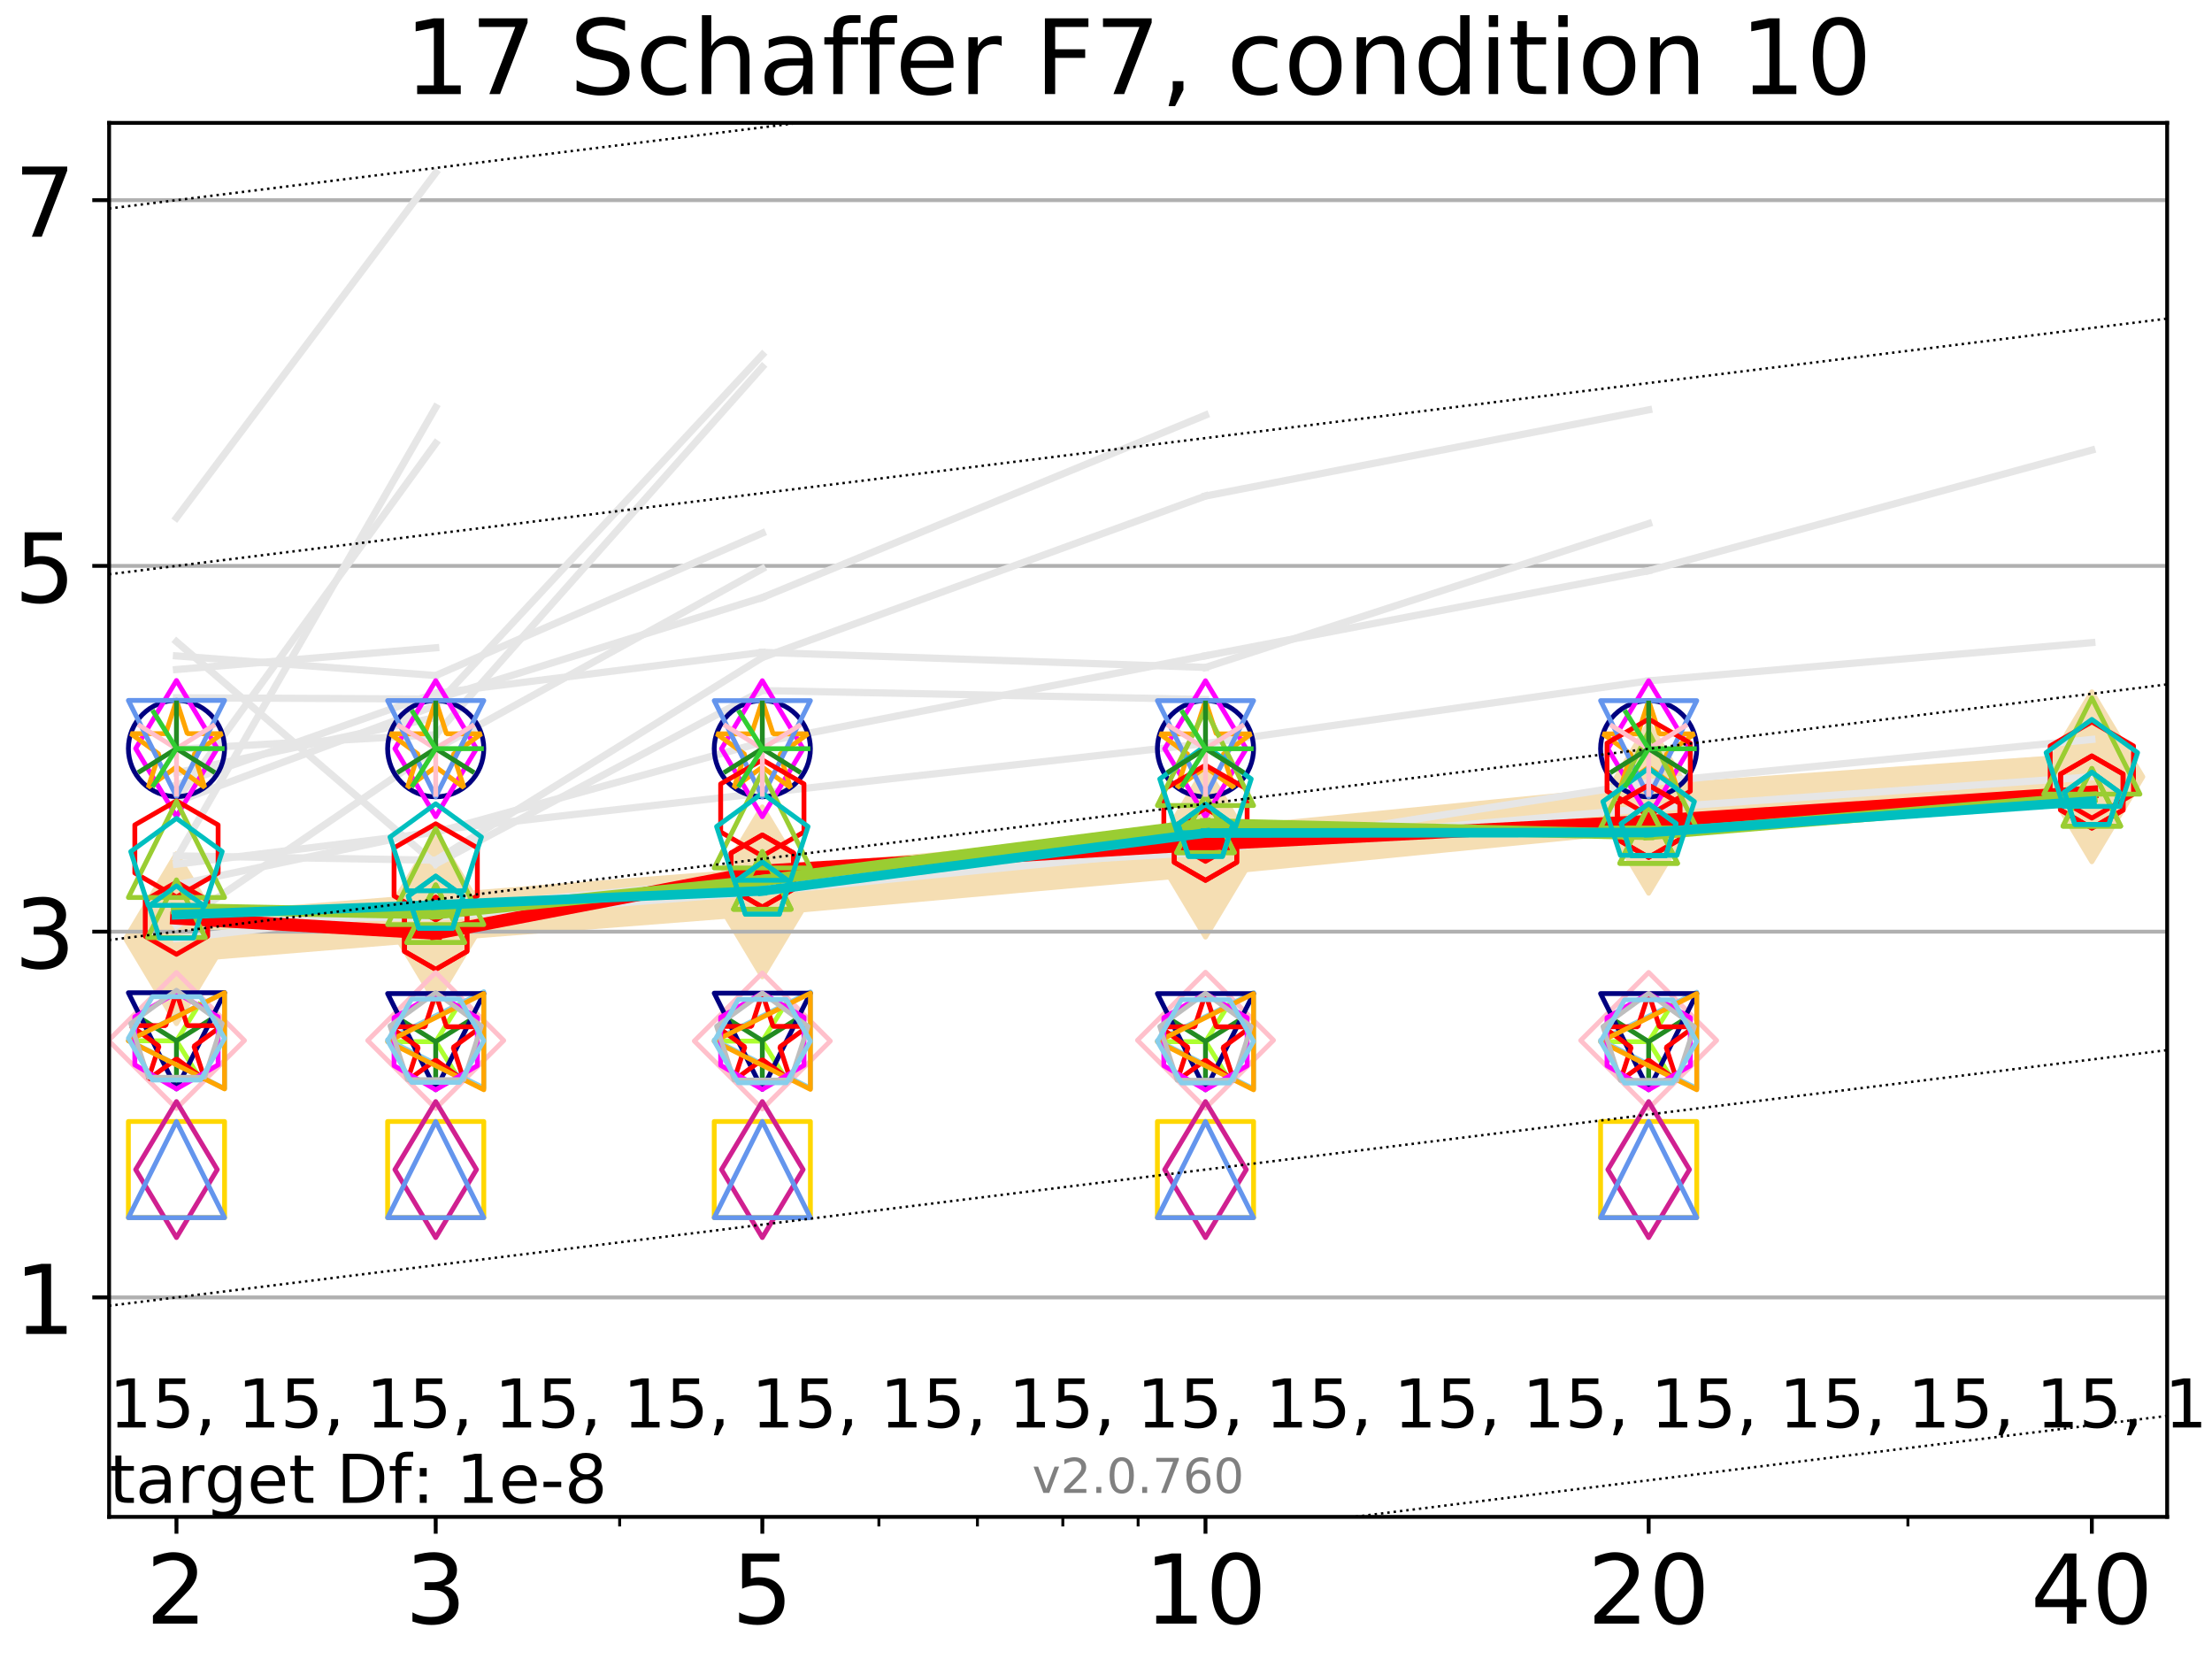 <?xml version="1.0" encoding="utf-8" standalone="no"?>
<!DOCTYPE svg PUBLIC "-//W3C//DTD SVG 1.1//EN"
  "http://www.w3.org/Graphics/SVG/1.1/DTD/svg11.dtd">
<!-- Created with matplotlib (http://matplotlib.org/) -->
<svg height="345pt" version="1.1" viewBox="0 0 460 345" width="460pt" xmlns="http://www.w3.org/2000/svg" xmlns:xlink="http://www.w3.org/1999/xlink">
 <defs>
  <style type="text/css">
*{stroke-linecap:butt;stroke-linejoin:round;}
  </style>
 </defs>
 <g id="figure_1">
  <g id="patch_1">
   <path d="M 0 345.6 
L 460.8 345.6 
L 460.8 0 
L 0 0 
z
" style="fill:#ffffff;"/>
  </g>
  <g id="axes_1">
   <g id="patch_2">
    <path d="M 22.69 315.44 
L 450.672 315.44 
L 450.672 25.56 
L 22.69 25.56 
z
" style="fill:#ffffff;"/>
   </g>
   <g id="line2d_1">
    <path clip-path="url(#pa4849a0485)" d="M 36.699 195.202 
L 90.609 190.779 
L 158.529 185.463 
L 250.69 177.2 
L 342.851 168.083 
L 435.012 161.539 
" style="fill:none;stroke:#f5deb3;stroke-linecap:square;stroke-width:10;"/>
    <defs>
     <path d="M -0 17.678 
L 10.607 0 
L 0 -17.678 
L -10.607 -0 
z
" id="mb7f7927580" style="stroke:#f5deb3;stroke-linejoin:miter;"/>
    </defs>
    <g clip-path="url(#pa4849a0485)">
     <use style="fill:#f5deb3;stroke:#f5deb3;stroke-linejoin:miter;" x="36.699" xlink:href="#mb7f7927580" y="195.202"/>
     <use style="fill:#f5deb3;stroke:#f5deb3;stroke-linejoin:miter;" x="90.609" xlink:href="#mb7f7927580" y="190.779"/>
     <use style="fill:#f5deb3;stroke:#f5deb3;stroke-linejoin:miter;" x="158.529" xlink:href="#mb7f7927580" y="185.463"/>
     <use style="fill:#f5deb3;stroke:#f5deb3;stroke-linejoin:miter;" x="250.69" xlink:href="#mb7f7927580" y="177.2"/>
     <use style="fill:#f5deb3;stroke:#f5deb3;stroke-linejoin:miter;" x="342.851" xlink:href="#mb7f7927580" y="168.083"/>
     <use style="fill:#f5deb3;stroke:#f5deb3;stroke-linejoin:miter;" x="435.012" xlink:href="#mb7f7927580" y="161.539"/>
    </g>
   </g>
   <g id="matplotlib.axis_1">
    <g id="xtick_1">
     <g id="line2d_2">
      <defs>
       <path d="M 0 0 
L 0 3.5 
" id="m39aad1b463" style="stroke:#000000;stroke-width:0.8;"/>
      </defs>
      <g>
       <use style="stroke:#000000;stroke-width:0.8;" x="36.699" xlink:href="#m39aad1b463" y="315.44"/>
      </g>
     </g>
     <g id="text_1">
      <!-- 2 -->
      <defs>
       <path d="M 19.188 8.297 
L 53.609 8.297 
L 53.609 0 
L 7.328 0 
L 7.328 8.297 
Q 12.938 14.109 22.625 23.891 
Q 32.328 33.688 34.812 36.531 
Q 39.547 41.844 41.422 45.531 
Q 43.312 49.219 43.312 52.781 
Q 43.312 58.594 39.234 62.25 
Q 35.156 65.922 28.609 65.922 
Q 23.969 65.922 18.812 64.312 
Q 13.672 62.703 7.812 59.422 
L 7.812 69.391 
Q 13.766 71.781 18.938 73 
Q 24.125 74.219 28.422 74.219 
Q 39.75 74.219 46.484 68.547 
Q 53.219 62.891 53.219 53.422 
Q 53.219 48.922 51.531 44.891 
Q 49.859 40.875 45.406 35.406 
Q 44.188 33.984 37.641 27.219 
Q 31.109 20.453 19.188 8.297 
z
" id="DejaVuSans-32"/>
      </defs>
      <g transform="translate(30.336 337.637)scale(0.2 -0.2)">
       <use xlink:href="#DejaVuSans-32"/>
      </g>
     </g>
    </g>
    <g id="xtick_2">
     <g id="line2d_3">
      <g>
       <use style="stroke:#000000;stroke-width:0.8;" x="90.609" xlink:href="#m39aad1b463" y="315.44"/>
      </g>
     </g>
     <g id="text_2">
      <!-- 3 -->
      <defs>
       <path d="M 40.578 39.312 
Q 47.656 37.797 51.625 33 
Q 55.609 28.219 55.609 21.188 
Q 55.609 10.406 48.188 4.484 
Q 40.766 -1.422 27.094 -1.422 
Q 22.516 -1.422 17.656 -0.516 
Q 12.797 0.391 7.625 2.203 
L 7.625 11.719 
Q 11.719 9.328 16.594 8.109 
Q 21.484 6.891 26.812 6.891 
Q 36.078 6.891 40.938 10.547 
Q 45.797 14.203 45.797 21.188 
Q 45.797 27.641 41.281 31.266 
Q 36.766 34.906 28.719 34.906 
L 20.219 34.906 
L 20.219 43.016 
L 29.109 43.016 
Q 36.375 43.016 40.234 45.922 
Q 44.094 48.828 44.094 54.297 
Q 44.094 59.906 40.109 62.906 
Q 36.141 65.922 28.719 65.922 
Q 24.656 65.922 20.016 65.031 
Q 15.375 64.156 9.812 62.312 
L 9.812 71.094 
Q 15.438 72.656 20.344 73.438 
Q 25.25 74.219 29.594 74.219 
Q 40.828 74.219 47.359 69.109 
Q 53.906 64.016 53.906 55.328 
Q 53.906 49.266 50.438 45.094 
Q 46.969 40.922 40.578 39.312 
z
" id="DejaVuSans-33"/>
      </defs>
      <g transform="translate(84.247 337.637)scale(0.2 -0.2)">
       <use xlink:href="#DejaVuSans-33"/>
      </g>
     </g>
    </g>
    <g id="xtick_3">
     <g id="line2d_4">
      <g>
       <use style="stroke:#000000;stroke-width:0.8;" x="158.529" xlink:href="#m39aad1b463" y="315.44"/>
      </g>
     </g>
     <g id="text_3">
      <!-- 5 -->
      <defs>
       <path d="M 10.797 72.906 
L 49.516 72.906 
L 49.516 64.594 
L 19.828 64.594 
L 19.828 46.734 
Q 21.969 47.469 24.109 47.828 
Q 26.266 48.188 28.422 48.188 
Q 40.625 48.188 47.75 41.5 
Q 54.891 34.812 54.891 23.391 
Q 54.891 11.625 47.562 5.094 
Q 40.234 -1.422 26.906 -1.422 
Q 22.312 -1.422 17.547 -0.641 
Q 12.797 0.141 7.719 1.703 
L 7.719 11.625 
Q 12.109 9.234 16.797 8.062 
Q 21.484 6.891 26.703 6.891 
Q 35.156 6.891 40.078 11.328 
Q 45.016 15.766 45.016 23.391 
Q 45.016 31 40.078 35.438 
Q 35.156 39.891 26.703 39.891 
Q 22.75 39.891 18.812 39.016 
Q 14.891 38.141 10.797 36.281 
z
" id="DejaVuSans-35"/>
      </defs>
      <g transform="translate(152.166 337.637)scale(0.2 -0.2)">
       <use xlink:href="#DejaVuSans-35"/>
      </g>
     </g>
    </g>
    <g id="xtick_4">
     <g id="line2d_5">
      <g>
       <use style="stroke:#000000;stroke-width:0.8;" x="250.69" xlink:href="#m39aad1b463" y="315.44"/>
      </g>
     </g>
     <g id="text_4">
      <!-- 10 -->
      <defs>
       <path d="M 12.406 8.297 
L 28.516 8.297 
L 28.516 63.922 
L 10.984 60.406 
L 10.984 69.391 
L 28.422 72.906 
L 38.281 72.906 
L 38.281 8.297 
L 54.391 8.297 
L 54.391 0 
L 12.406 0 
z
" id="DejaVuSans-31"/>
       <path d="M 31.781 66.406 
Q 24.172 66.406 20.328 58.906 
Q 16.5 51.422 16.5 36.375 
Q 16.5 21.391 20.328 13.891 
Q 24.172 6.391 31.781 6.391 
Q 39.453 6.391 43.281 13.891 
Q 47.125 21.391 47.125 36.375 
Q 47.125 51.422 43.281 58.906 
Q 39.453 66.406 31.781 66.406 
z
M 31.781 74.219 
Q 44.047 74.219 50.516 64.516 
Q 56.984 54.828 56.984 36.375 
Q 56.984 17.969 50.516 8.266 
Q 44.047 -1.422 31.781 -1.422 
Q 19.531 -1.422 13.062 8.266 
Q 6.594 17.969 6.594 36.375 
Q 6.594 54.828 13.062 64.516 
Q 19.531 74.219 31.781 74.219 
z
" id="DejaVuSans-30"/>
      </defs>
      <g transform="translate(237.965 337.637)scale(0.2 -0.2)">
       <use xlink:href="#DejaVuSans-31"/>
       <use x="63.623" xlink:href="#DejaVuSans-30"/>
      </g>
     </g>
    </g>
    <g id="xtick_5">
     <g id="line2d_6">
      <g>
       <use style="stroke:#000000;stroke-width:0.8;" x="342.851" xlink:href="#m39aad1b463" y="315.44"/>
      </g>
     </g>
     <g id="text_5">
      <!-- 20 -->
      <g transform="translate(330.126 337.637)scale(0.2 -0.2)">
       <use xlink:href="#DejaVuSans-32"/>
       <use x="63.623" xlink:href="#DejaVuSans-30"/>
      </g>
     </g>
    </g>
    <g id="xtick_6">
     <g id="line2d_7">
      <g>
       <use style="stroke:#000000;stroke-width:0.8;" x="435.012" xlink:href="#m39aad1b463" y="315.44"/>
      </g>
     </g>
     <g id="text_6">
      <!-- 40 -->
      <defs>
       <path d="M 37.797 64.312 
L 12.891 25.391 
L 37.797 25.391 
z
M 35.203 72.906 
L 47.609 72.906 
L 47.609 25.391 
L 58.016 25.391 
L 58.016 17.188 
L 47.609 17.188 
L 47.609 0 
L 37.797 0 
L 37.797 17.188 
L 4.891 17.188 
L 4.891 26.703 
z
" id="DejaVuSans-34"/>
      </defs>
      <g transform="translate(422.287 337.637)scale(0.2 -0.2)">
       <use xlink:href="#DejaVuSans-34"/>
       <use x="63.623" xlink:href="#DejaVuSans-30"/>
      </g>
     </g>
    </g>
    <g id="xtick_7">
     <g id="line2d_8">
      <defs>
       <path d="M 0 0 
L 0 2 
" id="mb77ed3d5d0" style="stroke:#000000;stroke-width:0.6;"/>
      </defs>
      <g>
       <use style="stroke:#000000;stroke-width:0.6;" x="36.699" xlink:href="#mb77ed3d5d0" y="315.44"/>
      </g>
     </g>
    </g>
    <g id="xtick_8">
     <g id="line2d_9">
      <g>
       <use style="stroke:#000000;stroke-width:0.6;" x="90.609" xlink:href="#mb77ed3d5d0" y="315.44"/>
      </g>
     </g>
    </g>
    <g id="xtick_9">
     <g id="line2d_10">
      <g>
       <use style="stroke:#000000;stroke-width:0.6;" x="128.86" xlink:href="#mb77ed3d5d0" y="315.44"/>
      </g>
     </g>
    </g>
    <g id="xtick_10">
     <g id="line2d_11">
      <g>
       <use style="stroke:#000000;stroke-width:0.6;" x="158.529" xlink:href="#mb77ed3d5d0" y="315.44"/>
      </g>
     </g>
    </g>
    <g id="xtick_11">
     <g id="line2d_12">
      <g>
       <use style="stroke:#000000;stroke-width:0.6;" x="182.77" xlink:href="#mb77ed3d5d0" y="315.44"/>
      </g>
     </g>
    </g>
    <g id="xtick_12">
     <g id="line2d_13">
      <g>
       <use style="stroke:#000000;stroke-width:0.6;" x="203.266" xlink:href="#mb77ed3d5d0" y="315.44"/>
      </g>
     </g>
    </g>
    <g id="xtick_13">
     <g id="line2d_14">
      <g>
       <use style="stroke:#000000;stroke-width:0.6;" x="221.021" xlink:href="#mb77ed3d5d0" y="315.44"/>
      </g>
     </g>
    </g>
    <g id="xtick_14">
     <g id="line2d_15">
      <g>
       <use style="stroke:#000000;stroke-width:0.6;" x="236.681" xlink:href="#mb77ed3d5d0" y="315.44"/>
      </g>
     </g>
    </g>
    <g id="xtick_15">
     <g id="line2d_16">
      <g>
       <use style="stroke:#000000;stroke-width:0.6;" x="342.851" xlink:href="#mb77ed3d5d0" y="315.44"/>
      </g>
     </g>
    </g>
    <g id="xtick_16">
     <g id="line2d_17">
      <g>
       <use style="stroke:#000000;stroke-width:0.6;" x="396.761" xlink:href="#mb77ed3d5d0" y="315.44"/>
      </g>
     </g>
    </g>
    <g id="xtick_17">
     <g id="line2d_18">
      <g>
       <use style="stroke:#000000;stroke-width:0.6;" x="435.012" xlink:href="#mb77ed3d5d0" y="315.44"/>
      </g>
     </g>
    </g>
   </g>
   <g id="matplotlib.axis_2">
    <g id="ytick_1">
     <g id="line2d_19">
      <path clip-path="url(#pa4849a0485)" d="M 22.69 269.804 
L 450.672 269.804 
" style="fill:none;stroke:#b0b0b0;stroke-linecap:square;stroke-width:0.8;"/>
     </g>
     <g id="line2d_20">
      <defs>
       <path d="M 0 0 
L -3.5 0 
" id="me46d658482" style="stroke:#000000;stroke-width:0.8;"/>
      </defs>
      <g>
       <use style="stroke:#000000;stroke-width:0.8;" x="22.69" xlink:href="#me46d658482" y="269.804"/>
      </g>
     </g>
     <g id="text_7">
      <!-- 1 -->
      <g transform="translate(2.965 277.402)scale(0.2 -0.2)">
       <use xlink:href="#DejaVuSans-31"/>
      </g>
     </g>
    </g>
    <g id="ytick_2">
     <g id="line2d_21">
      <path clip-path="url(#pa4849a0485)" d="M 22.69 193.744 
L 450.672 193.744 
" style="fill:none;stroke:#b0b0b0;stroke-linecap:square;stroke-width:0.8;"/>
     </g>
     <g id="line2d_22">
      <g>
       <use style="stroke:#000000;stroke-width:0.8;" x="22.69" xlink:href="#me46d658482" y="193.744"/>
      </g>
     </g>
     <g id="text_8">
      <!-- 3 -->
      <g transform="translate(2.965 201.342)scale(0.2 -0.2)">
       <use xlink:href="#DejaVuSans-33"/>
      </g>
     </g>
    </g>
    <g id="ytick_3">
     <g id="line2d_23">
      <path clip-path="url(#pa4849a0485)" d="M 22.69 117.684 
L 450.672 117.684 
" style="fill:none;stroke:#b0b0b0;stroke-linecap:square;stroke-width:0.8;"/>
     </g>
     <g id="line2d_24">
      <g>
       <use style="stroke:#000000;stroke-width:0.8;" x="22.69" xlink:href="#me46d658482" y="117.684"/>
      </g>
     </g>
     <g id="text_9">
      <!-- 5 -->
      <g transform="translate(2.965 125.282)scale(0.2 -0.2)">
       <use xlink:href="#DejaVuSans-35"/>
      </g>
     </g>
    </g>
    <g id="ytick_4">
     <g id="line2d_25">
      <path clip-path="url(#pa4849a0485)" d="M 22.69 41.624 
L 450.672 41.624 
" style="fill:none;stroke:#b0b0b0;stroke-linecap:square;stroke-width:0.8;"/>
     </g>
     <g id="line2d_26">
      <g>
       <use style="stroke:#000000;stroke-width:0.8;" x="22.69" xlink:href="#me46d658482" y="41.624"/>
      </g>
     </g>
     <g id="text_10">
      <!-- 7 -->
      <defs>
       <path d="M 8.203 72.906 
L 55.078 72.906 
L 55.078 68.703 
L 28.609 0 
L 18.312 0 
L 43.219 64.594 
L 8.203 64.594 
z
" id="DejaVuSans-37"/>
      </defs>
      <g transform="translate(2.965 49.222)scale(0.2 -0.2)">
       <use xlink:href="#DejaVuSans-37"/>
      </g>
     </g>
    </g>
   </g>
   <g id="line2d_27">
    <path clip-path="url(#pa4849a0485)" d="M 36.699 155.803 
L 90.609 152.793 
" style="fill:none;stroke:#e6e6e6;stroke-linecap:square;stroke-width:1.5;"/>
   </g>
   <g id="line2d_28">
    <path clip-path="url(#pa4849a0485)" d="M 90.609 152.793 
L 158.529 76.325 
" style="fill:none;stroke:#e6e6e6;stroke-linecap:square;stroke-width:1.5;"/>
   </g>
   <g id="line2d_29">
    <path clip-path="url(#pa4849a0485)" d="M 158.529 76.325 
" style="fill:none;stroke:#e6e6e6;stroke-linecap:square;stroke-width:1.5;"/>
   </g>
   <g id="line2d_30"/>
   <g id="line2d_31"/>
   <g id="line2d_32">
    <path clip-path="url(#pa4849a0485)" d="M 36.699 184.012 
L 90.609 172.641 
" style="fill:none;stroke:#e6e6e6;stroke-linecap:square;stroke-width:1.5;"/>
   </g>
   <g id="line2d_33">
    <path clip-path="url(#pa4849a0485)" d="M 90.609 172.641 
L 158.529 164.929 
" style="fill:none;stroke:#e6e6e6;stroke-linecap:square;stroke-width:1.5;"/>
   </g>
   <g id="line2d_34">
    <path clip-path="url(#pa4849a0485)" d="M 158.529 164.929 
L 250.69 154.613 
" style="fill:none;stroke:#e6e6e6;stroke-linecap:square;stroke-width:1.5;"/>
   </g>
   <g id="line2d_35">
    <path clip-path="url(#pa4849a0485)" d="M 250.69 154.613 
L 342.851 141.59 
" style="fill:none;stroke:#e6e6e6;stroke-linecap:square;stroke-width:1.5;"/>
   </g>
   <g id="line2d_36">
    <path clip-path="url(#pa4849a0485)" d="M 342.851 141.59 
L 435.012 133.636 
" style="fill:none;stroke:#e6e6e6;stroke-linecap:square;stroke-width:1.5;"/>
   </g>
   <g id="line2d_37">
    <path clip-path="url(#pa4849a0485)" d="M 435.012 133.636 
" style="fill:none;stroke:#e6e6e6;stroke-linecap:square;stroke-width:1.5;"/>
   </g>
   <g id="line2d_38"/>
   <g id="line2d_39"/>
   <g id="line2d_40"/>
   <g id="line2d_41"/>
   <g id="line2d_42"/>
   <g id="line2d_43"/>
   <g id="line2d_44">
    <path clip-path="url(#pa4849a0485)" d="M 36.699 195.205 
L 90.609 189.002 
" style="fill:none;stroke:#e6e6e6;stroke-linecap:square;stroke-width:1.5;"/>
   </g>
   <g id="line2d_45">
    <path clip-path="url(#pa4849a0485)" d="M 90.609 189.002 
L 158.529 182.66 
" style="fill:none;stroke:#e6e6e6;stroke-linecap:square;stroke-width:1.5;"/>
   </g>
   <g id="line2d_46">
    <path clip-path="url(#pa4849a0485)" d="M 158.529 182.66 
L 250.69 177.2 
" style="fill:none;stroke:#e6e6e6;stroke-linecap:square;stroke-width:1.5;"/>
   </g>
   <g id="line2d_47">
    <path clip-path="url(#pa4849a0485)" d="M 250.69 177.2 
L 342.851 162.746 
" style="fill:none;stroke:#e6e6e6;stroke-linecap:square;stroke-width:1.5;"/>
   </g>
   <g id="line2d_48">
    <path clip-path="url(#pa4849a0485)" d="M 342.851 162.746 
L 435.012 153.771 
" style="fill:none;stroke:#e6e6e6;stroke-linecap:square;stroke-width:1.5;"/>
   </g>
   <g id="line2d_49">
    <path clip-path="url(#pa4849a0485)" d="M 435.012 153.771 
" style="fill:none;stroke:#e6e6e6;stroke-linecap:square;stroke-width:1.5;"/>
   </g>
   <g id="line2d_50"/>
   <g id="line2d_51"/>
   <g id="line2d_52">
    <path clip-path="url(#pa4849a0485)" d="M 36.699 158.279 
" style="fill:none;stroke:#e6e6e6;stroke-linecap:square;stroke-width:1.5;"/>
   </g>
   <g id="line2d_53"/>
   <g id="line2d_54"/>
   <g id="line2d_55">
    <path clip-path="url(#pa4849a0485)" d="M 36.699 133.442 
L 90.609 179.663 
" style="fill:none;stroke:#e6e6e6;stroke-linecap:square;stroke-width:1.5;"/>
   </g>
   <g id="line2d_56">
    <path clip-path="url(#pa4849a0485)" d="M 90.609 179.663 
L 158.529 143.606 
" style="fill:none;stroke:#e6e6e6;stroke-linecap:square;stroke-width:1.5;"/>
   </g>
   <g id="line2d_57">
    <path clip-path="url(#pa4849a0485)" d="M 158.529 143.606 
L 250.69 145.454 
" style="fill:none;stroke:#e6e6e6;stroke-linecap:square;stroke-width:1.5;"/>
   </g>
   <g id="line2d_58">
    <path clip-path="url(#pa4849a0485)" d="M 250.69 145.454 
" style="fill:none;stroke:#e6e6e6;stroke-linecap:square;stroke-width:1.5;"/>
   </g>
   <g id="line2d_59"/>
   <g id="line2d_60"/>
   <g id="line2d_61">
    <path clip-path="url(#pa4849a0485)" d="M 36.699 107.687 
L 90.609 35.925 
" style="fill:none;stroke:#e6e6e6;stroke-linecap:square;stroke-width:1.5;"/>
   </g>
   <g id="line2d_62">
    <path clip-path="url(#pa4849a0485)" d="M 90.609 35.925 
" style="fill:none;stroke:#e6e6e6;stroke-linecap:square;stroke-width:1.5;"/>
   </g>
   <g id="line2d_63"/>
   <g id="line2d_64"/>
   <g id="line2d_65">
    <path clip-path="url(#pa4849a0485)" d="M 36.699 160.696 
L 90.609 149.195 
" style="fill:none;stroke:#e6e6e6;stroke-linecap:square;stroke-width:1.5;"/>
   </g>
   <g id="line2d_66">
    <path clip-path="url(#pa4849a0485)" d="M 90.609 149.195 
" style="fill:none;stroke:#e6e6e6;stroke-linecap:square;stroke-width:1.5;"/>
   </g>
   <g id="line2d_67"/>
   <g id="line2d_68"/>
   <g id="line2d_69">
    <path clip-path="url(#pa4849a0485)" d="M 36.699 192.474 
L 90.609 155.775 
" style="fill:none;stroke:#e6e6e6;stroke-linecap:square;stroke-width:1.5;"/>
   </g>
   <g id="line2d_70">
    <path clip-path="url(#pa4849a0485)" d="M 90.609 155.775 
L 158.529 118.293 
" style="fill:none;stroke:#e6e6e6;stroke-linecap:square;stroke-width:1.5;"/>
   </g>
   <g id="line2d_71">
    <path clip-path="url(#pa4849a0485)" d="M 158.529 118.293 
" style="fill:none;stroke:#e6e6e6;stroke-linecap:square;stroke-width:1.5;"/>
   </g>
   <g id="line2d_72"/>
   <g id="line2d_73"/>
   <g id="line2d_74">
    <path clip-path="url(#pa4849a0485)" d="M 36.699 163.227 
L 90.609 144.178 
" style="fill:none;stroke:#e6e6e6;stroke-linecap:square;stroke-width:1.5;"/>
   </g>
   <g id="line2d_75">
    <path clip-path="url(#pa4849a0485)" d="M 90.609 144.178 
L 158.529 135.664 
" style="fill:none;stroke:#e6e6e6;stroke-linecap:square;stroke-width:1.5;"/>
   </g>
   <g id="line2d_76">
    <path clip-path="url(#pa4849a0485)" d="M 158.529 135.664 
L 250.69 138.794 
" style="fill:none;stroke:#e6e6e6;stroke-linecap:square;stroke-width:1.5;"/>
   </g>
   <g id="line2d_77">
    <path clip-path="url(#pa4849a0485)" d="M 250.69 138.794 
L 342.851 108.884 
" style="fill:none;stroke:#e6e6e6;stroke-linecap:square;stroke-width:1.5;"/>
   </g>
   <g id="line2d_78">
    <path clip-path="url(#pa4849a0485)" d="M 342.851 108.884 
" style="fill:none;stroke:#e6e6e6;stroke-linecap:square;stroke-width:1.5;"/>
   </g>
   <g id="line2d_79"/>
   <g id="line2d_80"/>
   <g id="line2d_81"/>
   <g id="line2d_82"/>
   <g id="line2d_83">
    <path clip-path="url(#pa4849a0485)" d="M 36.699 178.494 
L 90.609 84.719 
" style="fill:none;stroke:#e6e6e6;stroke-linecap:square;stroke-width:1.5;"/>
   </g>
   <g id="line2d_84">
    <path clip-path="url(#pa4849a0485)" d="M 90.609 84.719 
" style="fill:none;stroke:#e6e6e6;stroke-linecap:square;stroke-width:1.5;"/>
   </g>
   <g id="line2d_85"/>
   <g id="line2d_86"/>
   <g id="line2d_87"/>
   <g id="line2d_88"/>
   <g id="line2d_89"/>
   <g id="line2d_90"/>
   <g id="line2d_91">
    <path clip-path="url(#pa4849a0485)" d="M 36.699 190.776 
L 90.609 190.779 
" style="fill:none;stroke:#e6e6e6;stroke-linecap:square;stroke-width:1.5;"/>
   </g>
   <g id="line2d_92">
    <path clip-path="url(#pa4849a0485)" d="M 90.609 190.779 
L 158.529 185.463 
" style="fill:none;stroke:#e6e6e6;stroke-linecap:square;stroke-width:1.5;"/>
   </g>
   <g id="line2d_93">
    <path clip-path="url(#pa4849a0485)" d="M 158.529 185.463 
L 250.69 176.306 
" style="fill:none;stroke:#e6e6e6;stroke-linecap:square;stroke-width:1.5;"/>
   </g>
   <g id="line2d_94">
    <path clip-path="url(#pa4849a0485)" d="M 250.69 176.306 
L 342.851 168.083 
" style="fill:none;stroke:#e6e6e6;stroke-linecap:square;stroke-width:1.5;"/>
   </g>
   <g id="line2d_95">
    <path clip-path="url(#pa4849a0485)" d="M 342.851 168.083 
L 435.012 161.539 
" style="fill:none;stroke:#e6e6e6;stroke-linecap:square;stroke-width:1.5;"/>
   </g>
   <g id="line2d_96">
    <path clip-path="url(#pa4849a0485)" d="M 435.012 161.539 
" style="fill:none;stroke:#e6e6e6;stroke-linecap:square;stroke-width:1.5;"/>
   </g>
   <g id="line2d_97"/>
   <g id="line2d_98"/>
   <g id="line2d_99"/>
   <g id="line2d_100"/>
   <g id="line2d_101"/>
   <g id="line2d_102"/>
   <g id="line2d_103">
    <path clip-path="url(#pa4849a0485)" d="M 36.699 177.983 
L 90.609 178.884 
" style="fill:none;stroke:#e6e6e6;stroke-linecap:square;stroke-width:1.5;"/>
   </g>
   <g id="line2d_104">
    <path clip-path="url(#pa4849a0485)" d="M 90.609 178.884 
L 158.529 136.735 
" style="fill:none;stroke:#e6e6e6;stroke-linecap:square;stroke-width:1.5;"/>
   </g>
   <g id="line2d_105">
    <path clip-path="url(#pa4849a0485)" d="M 158.529 136.735 
L 250.69 103.154 
" style="fill:none;stroke:#e6e6e6;stroke-linecap:square;stroke-width:1.5;"/>
   </g>
   <g id="line2d_106">
    <path clip-path="url(#pa4849a0485)" d="M 250.69 103.154 
L 342.851 85.228 
" style="fill:none;stroke:#e6e6e6;stroke-linecap:square;stroke-width:1.5;"/>
   </g>
   <g id="line2d_107">
    <path clip-path="url(#pa4849a0485)" d="M 342.851 85.228 
" style="fill:none;stroke:#e6e6e6;stroke-linecap:square;stroke-width:1.5;"/>
   </g>
   <g id="line2d_108"/>
   <g id="line2d_109"/>
   <g id="line2d_110"/>
   <g id="line2d_111"/>
   <g id="line2d_112">
    <path clip-path="url(#pa4849a0485)" d="M 36.699 173.873 
" style="fill:none;stroke:#e6e6e6;stroke-linecap:square;stroke-width:1.5;"/>
   </g>
   <g id="line2d_113"/>
   <g id="line2d_114"/>
   <g id="line2d_115">
    <path clip-path="url(#pa4849a0485)" d="M 36.699 166.488 
L 90.609 92.192 
" style="fill:none;stroke:#e6e6e6;stroke-linecap:square;stroke-width:1.5;"/>
   </g>
   <g id="line2d_116">
    <path clip-path="url(#pa4849a0485)" d="M 90.609 92.192 
" style="fill:none;stroke:#e6e6e6;stroke-linecap:square;stroke-width:1.5;"/>
   </g>
   <g id="line2d_117"/>
   <g id="line2d_118"/>
   <g id="line2d_119"/>
   <g id="line2d_120"/>
   <g id="line2d_121">
    <path clip-path="url(#pa4849a0485)" d="M 36.699 152.066 
" style="fill:none;stroke:#e6e6e6;stroke-linecap:square;stroke-width:1.5;"/>
   </g>
   <g id="line2d_122"/>
   <g id="line2d_123"/>
   <g id="line2d_124">
    <path clip-path="url(#pa4849a0485)" d="M 36.699 145.107 
L 90.609 145.37 
" style="fill:none;stroke:#e6e6e6;stroke-linecap:square;stroke-width:1.5;"/>
   </g>
   <g id="line2d_125">
    <path clip-path="url(#pa4849a0485)" d="M 90.609 145.37 
L 158.529 124.267 
" style="fill:none;stroke:#e6e6e6;stroke-linecap:square;stroke-width:1.5;"/>
   </g>
   <g id="line2d_126">
    <path clip-path="url(#pa4849a0485)" d="M 158.529 124.267 
L 250.69 86.324 
" style="fill:none;stroke:#e6e6e6;stroke-linecap:square;stroke-width:1.5;"/>
   </g>
   <g id="line2d_127">
    <path clip-path="url(#pa4849a0485)" d="M 250.69 86.324 
" style="fill:none;stroke:#e6e6e6;stroke-linecap:square;stroke-width:1.5;"/>
   </g>
   <g id="line2d_128"/>
   <g id="line2d_129"/>
   <g id="line2d_130">
    <path clip-path="url(#pa4849a0485)" d="M 36.699 139.232 
L 90.609 134.715 
" style="fill:none;stroke:#e6e6e6;stroke-linecap:square;stroke-width:1.5;"/>
   </g>
   <g id="line2d_131">
    <path clip-path="url(#pa4849a0485)" d="M 90.609 134.715 
" style="fill:none;stroke:#e6e6e6;stroke-linecap:square;stroke-width:1.5;"/>
   </g>
   <g id="line2d_132"/>
   <g id="line2d_133"/>
   <g id="line2d_134">
    <path clip-path="url(#pa4849a0485)" d="M 36.699 166.725 
L 90.609 146.718 
" style="fill:none;stroke:#e6e6e6;stroke-linecap:square;stroke-width:1.5;"/>
   </g>
   <g id="line2d_135">
    <path clip-path="url(#pa4849a0485)" d="M 90.609 146.718 
L 158.529 73.78 
" style="fill:none;stroke:#e6e6e6;stroke-linecap:square;stroke-width:1.5;"/>
   </g>
   <g id="line2d_136">
    <path clip-path="url(#pa4849a0485)" d="M 158.529 73.78 
" style="fill:none;stroke:#e6e6e6;stroke-linecap:square;stroke-width:1.5;"/>
   </g>
   <g id="line2d_137"/>
   <g id="line2d_138"/>
   <g id="line2d_139"/>
   <g id="line2d_140"/>
   <g id="line2d_141"/>
   <g id="line2d_142"/>
   <g id="line2d_143">
    <path clip-path="url(#pa4849a0485)" d="M 36.699 136.399 
L 90.609 140.482 
" style="fill:none;stroke:#e6e6e6;stroke-linecap:square;stroke-width:1.5;"/>
   </g>
   <g id="line2d_144">
    <path clip-path="url(#pa4849a0485)" d="M 90.609 140.482 
L 158.529 110.865 
" style="fill:none;stroke:#e6e6e6;stroke-linecap:square;stroke-width:1.5;"/>
   </g>
   <g id="line2d_145">
    <path clip-path="url(#pa4849a0485)" d="M 158.529 110.865 
" style="fill:none;stroke:#e6e6e6;stroke-linecap:square;stroke-width:1.5;"/>
   </g>
   <g id="line2d_146"/>
   <g id="line2d_147"/>
   <g id="line2d_148">
    <path clip-path="url(#pa4849a0485)" d="M 36.699 179.721 
L 90.609 173.091 
" style="fill:none;stroke:#e6e6e6;stroke-linecap:square;stroke-width:1.5;"/>
   </g>
   <g id="line2d_149">
    <path clip-path="url(#pa4849a0485)" d="M 90.609 173.091 
L 158.529 154.354 
" style="fill:none;stroke:#e6e6e6;stroke-linecap:square;stroke-width:1.5;"/>
   </g>
   <g id="line2d_150">
    <path clip-path="url(#pa4849a0485)" d="M 158.529 154.354 
L 250.69 136.377 
" style="fill:none;stroke:#e6e6e6;stroke-linecap:square;stroke-width:1.5;"/>
   </g>
   <g id="line2d_151">
    <path clip-path="url(#pa4849a0485)" d="M 250.69 136.377 
L 342.851 118.676 
" style="fill:none;stroke:#e6e6e6;stroke-linecap:square;stroke-width:1.5;"/>
   </g>
   <g id="line2d_152">
    <path clip-path="url(#pa4849a0485)" d="M 342.851 118.676 
L 435.012 93.597 
" style="fill:none;stroke:#e6e6e6;stroke-linecap:square;stroke-width:1.5;"/>
   </g>
   <g id="line2d_153">
    <path clip-path="url(#pa4849a0485)" d="M 435.012 93.597 
" style="fill:none;stroke:#e6e6e6;stroke-linecap:square;stroke-width:1.5;"/>
   </g>
   <g id="line2d_154"/>
   <g id="line2d_155"/>
   <g id="line2d_156"/>
   <g id="line2d_157">
    <defs>
     <path d="M 0 10 
C 2.652 10 5.196 8.946 7.071 7.071 
C 8.946 5.196 10 2.652 10 0 
C 10 -2.652 8.946 -5.196 7.071 -7.071 
C 5.196 -8.946 2.652 -10 0 -10 
C -2.652 -10 -5.196 -8.946 -7.071 -7.071 
C -8.946 -5.196 -10 -2.652 -10 0 
C -10 2.652 -8.946 5.196 -7.071 7.071 
C -5.196 8.946 -2.652 10 0 10 
z
" id="m4f9168c12f" style="stroke:#000080;"/>
    </defs>
    <g clip-path="url(#pa4849a0485)">
     <use style="fill:none;stroke:#000080;" x="36.699" xlink:href="#m4f9168c12f" y="155.656"/>
     <use style="fill:none;stroke:#000080;" x="90.609" xlink:href="#m4f9168c12f" y="155.697"/>
     <use style="fill:none;stroke:#000080;" x="158.529" xlink:href="#m4f9168c12f" y="155.698"/>
     <use style="fill:none;stroke:#000080;" x="250.69" xlink:href="#m4f9168c12f" y="155.699"/>
     <use style="fill:none;stroke:#000080;" x="342.851" xlink:href="#m4f9168c12f" y="155.709"/>
    </g>
   </g>
   <g id="line2d_158"/>
   <g id="line2d_159">
    <defs>
     <path d="M -0 14.142 
L 8.485 0 
L -0 -14.142 
L -8.485 -0 
z
" id="m004056cdf8" style="stroke:#ff00ff;stroke-linejoin:miter;"/>
    </defs>
    <g clip-path="url(#pa4849a0485)">
     <use style="fill:none;stroke:#ff00ff;stroke-linejoin:miter;" x="36.699" xlink:href="#m004056cdf8" y="155.656"/>
     <use style="fill:none;stroke:#ff00ff;stroke-linejoin:miter;" x="90.609" xlink:href="#m004056cdf8" y="155.686"/>
     <use style="fill:none;stroke:#ff00ff;stroke-linejoin:miter;" x="158.529" xlink:href="#m004056cdf8" y="155.698"/>
     <use style="fill:none;stroke:#ff00ff;stroke-linejoin:miter;" x="250.69" xlink:href="#m004056cdf8" y="155.704"/>
     <use style="fill:none;stroke:#ff00ff;stroke-linejoin:miter;" x="342.851" xlink:href="#m004056cdf8" y="155.704"/>
    </g>
   </g>
   <g id="line2d_160"/>
   <g id="line2d_161">
    <defs>
     <path d="M 0 -10 
L -2.245 -3.09 
L -9.511 -3.09 
L -3.633 1.18 
L -5.878 8.09 
L -0 3.82 
L 5.878 8.09 
L 3.633 1.18 
L 9.511 -3.09 
L 2.245 -3.09 
z
" id="m4e1bce9130" style="stroke:#ffa500;stroke-linejoin:bevel;"/>
    </defs>
    <g clip-path="url(#pa4849a0485)">
     <use style="fill:none;stroke:#ffa500;stroke-linejoin:bevel;" x="36.699" xlink:href="#m4e1bce9130" y="155.656"/>
     <use style="fill:none;stroke:#ffa500;stroke-linejoin:bevel;" x="90.609" xlink:href="#m4e1bce9130" y="155.686"/>
     <use style="fill:none;stroke:#ffa500;stroke-linejoin:bevel;" x="158.529" xlink:href="#m4e1bce9130" y="155.698"/>
     <use style="fill:none;stroke:#ffa500;stroke-linejoin:bevel;" x="250.69" xlink:href="#m4e1bce9130" y="155.704"/>
     <use style="fill:none;stroke:#ffa500;stroke-linejoin:bevel;" x="342.851" xlink:href="#m4e1bce9130" y="155.709"/>
    </g>
   </g>
   <g id="line2d_162"/>
   <g id="line2d_163">
    <defs>
     <path d="M -0 10 
L 10 -10 
L -10 -10 
z
" id="m537566d528" style="stroke:#6495ed;stroke-linejoin:miter;"/>
    </defs>
    <g clip-path="url(#pa4849a0485)">
     <use style="fill:none;stroke:#6495ed;stroke-linejoin:miter;" x="36.699" xlink:href="#m537566d528" y="155.656"/>
     <use style="fill:none;stroke:#6495ed;stroke-linejoin:miter;" x="90.609" xlink:href="#m537566d528" y="155.686"/>
     <use style="fill:none;stroke:#6495ed;stroke-linejoin:miter;" x="158.529" xlink:href="#m537566d528" y="155.698"/>
     <use style="fill:none;stroke:#6495ed;stroke-linejoin:miter;" x="250.69" xlink:href="#m537566d528" y="155.704"/>
     <use style="fill:none;stroke:#6495ed;stroke-linejoin:miter;" x="342.851" xlink:href="#m537566d528" y="155.704"/>
    </g>
   </g>
   <g id="line2d_164">
    <path clip-path="url(#pa4849a0485)" d="M 36.699 190.957 
L 90.609 194.092 
" style="fill:none;stroke:#ff0000;stroke-linecap:square;stroke-width:2.667;"/>
    <defs>
     <path d="M 0 -7.5 
L -6.495 -3.75 
L -6.495 3.75 
L -0 7.5 
L 6.495 3.75 
L 6.495 -3.75 
z
" id="m7576e3df25" style="stroke:#ff0000;stroke-linejoin:miter;"/>
    </defs>
    <g clip-path="url(#pa4849a0485)">
     <use style="fill:none;stroke:#ff0000;stroke-linejoin:miter;" x="36.699" xlink:href="#m7576e3df25" y="190.957"/>
     <use style="fill:none;stroke:#ff0000;stroke-linejoin:miter;" x="90.609" xlink:href="#m7576e3df25" y="194.092"/>
    </g>
   </g>
   <g id="line2d_165">
    <path clip-path="url(#pa4849a0485)" d="M 90.609 194.092 
L 158.529 181.133 
" style="fill:none;stroke:#ff0000;stroke-linecap:square;stroke-width:2.667;"/>
    <g clip-path="url(#pa4849a0485)">
     <use style="fill:none;stroke:#ff0000;stroke-linejoin:miter;" x="90.609" xlink:href="#m7576e3df25" y="194.092"/>
     <use style="fill:none;stroke:#ff0000;stroke-linejoin:miter;" x="158.529" xlink:href="#m7576e3df25" y="181.133"/>
    </g>
   </g>
   <g id="line2d_166">
    <path clip-path="url(#pa4849a0485)" d="M 158.529 181.133 
L 250.69 175.573 
" style="fill:none;stroke:#ff0000;stroke-linecap:square;stroke-width:2.667;"/>
    <g clip-path="url(#pa4849a0485)">
     <use style="fill:none;stroke:#ff0000;stroke-linejoin:miter;" x="158.529" xlink:href="#m7576e3df25" y="181.133"/>
     <use style="fill:none;stroke:#ff0000;stroke-linejoin:miter;" x="250.69" xlink:href="#m7576e3df25" y="175.573"/>
    </g>
   </g>
   <g id="line2d_167">
    <path clip-path="url(#pa4849a0485)" d="M 250.69 175.573 
L 342.851 170.792 
" style="fill:none;stroke:#ff0000;stroke-linecap:square;stroke-width:2.667;"/>
    <g clip-path="url(#pa4849a0485)">
     <use style="fill:none;stroke:#ff0000;stroke-linejoin:miter;" x="250.69" xlink:href="#m7576e3df25" y="175.573"/>
     <use style="fill:none;stroke:#ff0000;stroke-linejoin:miter;" x="342.851" xlink:href="#m7576e3df25" y="170.792"/>
    </g>
   </g>
   <g id="line2d_168">
    <path clip-path="url(#pa4849a0485)" d="M 342.851 170.792 
L 435.012 164.709 
" style="fill:none;stroke:#ff0000;stroke-linecap:square;stroke-width:2.667;"/>
    <g clip-path="url(#pa4849a0485)">
     <use style="fill:none;stroke:#ff0000;stroke-linejoin:miter;" x="342.851" xlink:href="#m7576e3df25" y="170.792"/>
     <use style="fill:none;stroke:#ff0000;stroke-linejoin:miter;" x="435.012" xlink:href="#m7576e3df25" y="164.709"/>
    </g>
   </g>
   <g id="line2d_169">
    <path clip-path="url(#pa4849a0485)" d="M 435.012 164.709 
" style="fill:none;stroke:#ff0000;stroke-linecap:square;stroke-width:2.667;"/>
    <g clip-path="url(#pa4849a0485)">
     <use style="fill:none;stroke:#ff0000;stroke-linejoin:miter;" x="435.012" xlink:href="#m7576e3df25" y="164.709"/>
    </g>
   </g>
   <g id="line2d_170"/>
   <g id="line2d_171">
    <defs>
     <path d="M 0 -10 
L -8.66 -5 
L -8.66 5 
L -0 10 
L 8.66 5 
L 8.66 -5 
z
" id="m3fe3ee9283" style="stroke:#ff0000;stroke-linejoin:miter;"/>
    </defs>
    <g clip-path="url(#pa4849a0485)">
     <use style="fill:none;stroke:#ff0000;stroke-linejoin:miter;" x="36.699" xlink:href="#m3fe3ee9283" y="176.548"/>
     <use style="fill:none;stroke:#ff0000;stroke-linejoin:miter;" x="90.609" xlink:href="#m3fe3ee9283" y="181.313"/>
     <use style="fill:none;stroke:#ff0000;stroke-linejoin:miter;" x="158.529" xlink:href="#m3fe3ee9283" y="168.022"/>
     <use style="fill:none;stroke:#ff0000;stroke-linejoin:miter;" x="250.69" xlink:href="#m3fe3ee9283" y="169.127"/>
     <use style="fill:none;stroke:#ff0000;stroke-linejoin:miter;" x="342.851" xlink:href="#m3fe3ee9283" y="159.541"/>
     <use style="fill:none;stroke:#ff0000;stroke-linejoin:miter;" x="435.012" xlink:href="#m3fe3ee9283" y="160.125"/>
    </g>
   </g>
   <g id="line2d_172">
    <path clip-path="url(#pa4849a0485)" d="M 36.699 188.979 
L 90.609 190.013 
" style="fill:none;stroke:#9acd32;stroke-linecap:square;stroke-width:2.333;"/>
    <defs>
     <path d="M 0 -6 
L -6 6 
L 6 6 
z
" id="me0d00ca22d" style="stroke:#9acd32;stroke-linejoin:miter;"/>
    </defs>
    <g clip-path="url(#pa4849a0485)">
     <use style="fill:none;stroke:#9acd32;stroke-linejoin:miter;" x="36.699" xlink:href="#me0d00ca22d" y="188.979"/>
     <use style="fill:none;stroke:#9acd32;stroke-linejoin:miter;" x="90.609" xlink:href="#me0d00ca22d" y="190.013"/>
    </g>
   </g>
   <g id="line2d_173">
    <path clip-path="url(#pa4849a0485)" d="M 90.609 190.013 
L 158.529 183.087 
" style="fill:none;stroke:#9acd32;stroke-linecap:square;stroke-width:2.333;"/>
    <g clip-path="url(#pa4849a0485)">
     <use style="fill:none;stroke:#9acd32;stroke-linejoin:miter;" x="90.609" xlink:href="#me0d00ca22d" y="190.013"/>
     <use style="fill:none;stroke:#9acd32;stroke-linejoin:miter;" x="158.529" xlink:href="#me0d00ca22d" y="183.087"/>
    </g>
   </g>
   <g id="line2d_174">
    <path clip-path="url(#pa4849a0485)" d="M 158.529 183.087 
L 250.69 171.311 
" style="fill:none;stroke:#9acd32;stroke-linecap:square;stroke-width:2.333;"/>
    <g clip-path="url(#pa4849a0485)">
     <use style="fill:none;stroke:#9acd32;stroke-linejoin:miter;" x="158.529" xlink:href="#me0d00ca22d" y="183.087"/>
     <use style="fill:none;stroke:#9acd32;stroke-linejoin:miter;" x="250.69" xlink:href="#me0d00ca22d" y="171.311"/>
    </g>
   </g>
   <g id="line2d_175">
    <path clip-path="url(#pa4849a0485)" d="M 250.69 171.311 
L 342.851 173.539 
" style="fill:none;stroke:#9acd32;stroke-linecap:square;stroke-width:2.333;"/>
    <g clip-path="url(#pa4849a0485)">
     <use style="fill:none;stroke:#9acd32;stroke-linejoin:miter;" x="250.69" xlink:href="#me0d00ca22d" y="171.311"/>
     <use style="fill:none;stroke:#9acd32;stroke-linejoin:miter;" x="342.851" xlink:href="#me0d00ca22d" y="173.539"/>
    </g>
   </g>
   <g id="line2d_176">
    <path clip-path="url(#pa4849a0485)" d="M 342.851 173.539 
L 435.012 165.805 
" style="fill:none;stroke:#9acd32;stroke-linecap:square;stroke-width:2.333;"/>
    <g clip-path="url(#pa4849a0485)">
     <use style="fill:none;stroke:#9acd32;stroke-linejoin:miter;" x="342.851" xlink:href="#me0d00ca22d" y="173.539"/>
     <use style="fill:none;stroke:#9acd32;stroke-linejoin:miter;" x="435.012" xlink:href="#me0d00ca22d" y="165.805"/>
    </g>
   </g>
   <g id="line2d_177">
    <path clip-path="url(#pa4849a0485)" d="M 435.012 165.805 
" style="fill:none;stroke:#9acd32;stroke-linecap:square;stroke-width:2.333;"/>
    <g clip-path="url(#pa4849a0485)">
     <use style="fill:none;stroke:#9acd32;stroke-linejoin:miter;" x="435.012" xlink:href="#me0d00ca22d" y="165.805"/>
    </g>
   </g>
   <g id="line2d_178"/>
   <g id="line2d_179">
    <defs>
     <path d="M 0 -10 
L -10 10 
L 10 10 
z
" id="m53b80389d9" style="stroke:#9acd32;stroke-linejoin:miter;"/>
    </defs>
    <g clip-path="url(#pa4849a0485)">
     <use style="fill:none;stroke:#9acd32;stroke-linejoin:miter;" x="36.699" xlink:href="#m53b80389d9" y="176.636"/>
     <use style="fill:none;stroke:#9acd32;stroke-linejoin:miter;" x="90.609" xlink:href="#m53b80389d9" y="182.274"/>
     <use style="fill:none;stroke:#9acd32;stroke-linejoin:miter;" x="158.529" xlink:href="#m53b80389d9" y="170.496"/>
     <use style="fill:none;stroke:#9acd32;stroke-linejoin:miter;" x="250.69" xlink:href="#m53b80389d9" y="157.513"/>
     <use style="fill:none;stroke:#9acd32;stroke-linejoin:miter;" x="342.851" xlink:href="#m53b80389d9" y="162.179"/>
     <use style="fill:none;stroke:#9acd32;stroke-linejoin:miter;" x="435.012" xlink:href="#m53b80389d9" y="155.145"/>
    </g>
   </g>
   <g id="line2d_180">
    <path clip-path="url(#pa4849a0485)" d="M 36.699 190.225 
L 90.609 188.199 
" style="fill:none;stroke:#00bfbf;stroke-linecap:square;stroke-width:2;"/>
    <defs>
     <path d="M 0 -6 
L -5.706 -1.854 
L -3.527 4.854 
L 3.527 4.854 
L 5.706 -1.854 
z
" id="m41e8e1527d" style="stroke:#00bfbf;stroke-linejoin:miter;"/>
    </defs>
    <g clip-path="url(#pa4849a0485)">
     <use style="fill:none;stroke:#00bfbf;stroke-linejoin:miter;" x="36.699" xlink:href="#m41e8e1527d" y="190.225"/>
     <use style="fill:none;stroke:#00bfbf;stroke-linejoin:miter;" x="90.609" xlink:href="#m41e8e1527d" y="188.199"/>
    </g>
   </g>
   <g id="line2d_181">
    <path clip-path="url(#pa4849a0485)" d="M 90.609 188.199 
L 158.529 185.265 
" style="fill:none;stroke:#00bfbf;stroke-linecap:square;stroke-width:2;"/>
    <g clip-path="url(#pa4849a0485)">
     <use style="fill:none;stroke:#00bfbf;stroke-linejoin:miter;" x="90.609" xlink:href="#m41e8e1527d" y="188.199"/>
     <use style="fill:none;stroke:#00bfbf;stroke-linejoin:miter;" x="158.529" xlink:href="#m41e8e1527d" y="185.265"/>
    </g>
   </g>
   <g id="line2d_182">
    <path clip-path="url(#pa4849a0485)" d="M 158.529 185.265 
L 250.69 173.234 
" style="fill:none;stroke:#00bfbf;stroke-linecap:square;stroke-width:2;"/>
    <g clip-path="url(#pa4849a0485)">
     <use style="fill:none;stroke:#00bfbf;stroke-linejoin:miter;" x="158.529" xlink:href="#m41e8e1527d" y="185.265"/>
     <use style="fill:none;stroke:#00bfbf;stroke-linejoin:miter;" x="250.69" xlink:href="#m41e8e1527d" y="173.234"/>
    </g>
   </g>
   <g id="line2d_183">
    <path clip-path="url(#pa4849a0485)" d="M 250.69 173.234 
L 342.851 173.124 
" style="fill:none;stroke:#00bfbf;stroke-linecap:square;stroke-width:2;"/>
    <g clip-path="url(#pa4849a0485)">
     <use style="fill:none;stroke:#00bfbf;stroke-linejoin:miter;" x="250.69" xlink:href="#m41e8e1527d" y="173.234"/>
     <use style="fill:none;stroke:#00bfbf;stroke-linejoin:miter;" x="342.851" xlink:href="#m41e8e1527d" y="173.124"/>
    </g>
   </g>
   <g id="line2d_184">
    <path clip-path="url(#pa4849a0485)" d="M 342.851 173.124 
L 435.012 166.588 
" style="fill:none;stroke:#00bfbf;stroke-linecap:square;stroke-width:2;"/>
    <g clip-path="url(#pa4849a0485)">
     <use style="fill:none;stroke:#00bfbf;stroke-linejoin:miter;" x="342.851" xlink:href="#m41e8e1527d" y="173.124"/>
     <use style="fill:none;stroke:#00bfbf;stroke-linejoin:miter;" x="435.012" xlink:href="#m41e8e1527d" y="166.588"/>
    </g>
   </g>
   <g id="line2d_185">
    <path clip-path="url(#pa4849a0485)" d="M 435.012 166.588 
" style="fill:none;stroke:#00bfbf;stroke-linecap:square;stroke-width:2;"/>
    <g clip-path="url(#pa4849a0485)">
     <use style="fill:none;stroke:#00bfbf;stroke-linejoin:miter;" x="435.012" xlink:href="#m41e8e1527d" y="166.588"/>
    </g>
   </g>
   <g id="line2d_186"/>
   <g id="line2d_187">
    <defs>
     <path d="M 0 -10 
L -9.511 -3.09 
L -5.878 8.09 
L 5.878 8.09 
L 9.511 -3.09 
z
" id="m5386b6ec57" style="stroke:#00bfbf;stroke-linejoin:miter;"/>
    </defs>
    <g clip-path="url(#pa4849a0485)">
     <use style="fill:none;stroke:#00bfbf;stroke-linejoin:miter;" x="36.699" xlink:href="#m5386b6ec57" y="180.179"/>
     <use style="fill:none;stroke:#00bfbf;stroke-linejoin:miter;" x="90.609" xlink:href="#m5386b6ec57" y="177.153"/>
     <use style="fill:none;stroke:#00bfbf;stroke-linejoin:miter;" x="158.529" xlink:href="#m5386b6ec57" y="174.974"/>
     <use style="fill:none;stroke:#00bfbf;stroke-linejoin:miter;" x="250.69" xlink:href="#m5386b6ec57" y="165.073"/>
     <use style="fill:none;stroke:#00bfbf;stroke-linejoin:miter;" x="342.851" xlink:href="#m5386b6ec57" y="169.778"/>
     <use style="fill:none;stroke:#00bfbf;stroke-linejoin:miter;" x="435.012" xlink:href="#m5386b6ec57" y="159.606"/>
    </g>
   </g>
   <g id="line2d_188"/>
   <g id="line2d_189">
    <defs>
     <path d="M 0 0 
L -10 -0 
M 0 0 
L 5 8 
M 0 0 
L 5 -8 
" id="m1584c9ef00" style="stroke:#adff2f;"/>
    </defs>
    <g clip-path="url(#pa4849a0485)">
     <use style="fill:none;stroke:#adff2f;" x="36.699" xlink:href="#m1584c9ef00" y="216.443"/>
     <use style="fill:none;stroke:#adff2f;" x="90.609" xlink:href="#m1584c9ef00" y="216.618"/>
     <use style="fill:none;stroke:#adff2f;" x="158.529" xlink:href="#m1584c9ef00" y="216.509"/>
     <use style="fill:none;stroke:#adff2f;" x="250.69" xlink:href="#m1584c9ef00" y="216.614"/>
     <use style="fill:none;stroke:#adff2f;" x="342.851" xlink:href="#m1584c9ef00" y="216.621"/>
    </g>
   </g>
   <g id="line2d_190"/>
   <g id="line2d_191">
    <defs>
     <path d="M 0 0 
L 0 10 
M 0 0 
L 8 -5 
M 0 0 
L -8 -5 
" id="mb76bd1e91d" style="stroke:#228b22;"/>
    </defs>
    <g clip-path="url(#pa4849a0485)">
     <use style="fill:none;stroke:#228b22;" x="36.699" xlink:href="#mb76bd1e91d" y="216.443"/>
     <use style="fill:none;stroke:#228b22;" x="90.609" xlink:href="#mb76bd1e91d" y="216.618"/>
     <use style="fill:none;stroke:#228b22;" x="158.529" xlink:href="#mb76bd1e91d" y="216.404"/>
     <use style="fill:none;stroke:#228b22;" x="250.69" xlink:href="#mb76bd1e91d" y="216.548"/>
     <use style="fill:none;stroke:#228b22;" x="342.851" xlink:href="#mb76bd1e91d" y="216.621"/>
    </g>
   </g>
   <g id="line2d_192"/>
   <g id="line2d_193">
    <defs>
     <path d="M -0 14.142 
L 14.142 0 
L 0 -14.142 
L -14.142 -0 
z
" id="m8da7d11d75" style="stroke:#ffc0cb;stroke-linejoin:miter;"/>
    </defs>
    <g clip-path="url(#pa4849a0485)">
     <use style="fill:none;stroke:#ffc0cb;stroke-linejoin:miter;" x="36.699" xlink:href="#m8da7d11d75" y="216.378"/>
     <use style="fill:none;stroke:#ffc0cb;stroke-linejoin:miter;" x="90.609" xlink:href="#m8da7d11d75" y="216.378"/>
     <use style="fill:none;stroke:#ffc0cb;stroke-linejoin:miter;" x="158.529" xlink:href="#m8da7d11d75" y="216.483"/>
     <use style="fill:none;stroke:#ffc0cb;stroke-linejoin:miter;" x="250.69" xlink:href="#m8da7d11d75" y="216.326"/>
     <use style="fill:none;stroke:#ffc0cb;stroke-linejoin:miter;" x="342.851" xlink:href="#m8da7d11d75" y="216.365"/>
    </g>
   </g>
   <g id="line2d_194"/>
   <g id="line2d_195">
    <defs>
     <path d="M -10 -0 
L 10 10 
L 10 -10 
z
" id="md9afc7e0bf" style="stroke:#87ceeb;stroke-linejoin:miter;"/>
    </defs>
    <g clip-path="url(#pa4849a0485)">
     <use style="fill:none;stroke:#87ceeb;stroke-linejoin:miter;" x="36.699" xlink:href="#md9afc7e0bf" y="216.378"/>
     <use style="fill:none;stroke:#87ceeb;stroke-linejoin:miter;" x="90.609" xlink:href="#md9afc7e0bf" y="216.227"/>
     <use style="fill:none;stroke:#87ceeb;stroke-linejoin:miter;" x="158.529" xlink:href="#md9afc7e0bf" y="216.274"/>
     <use style="fill:none;stroke:#87ceeb;stroke-linejoin:miter;" x="250.69" xlink:href="#md9afc7e0bf" y="216.404"/>
     <use style="fill:none;stroke:#87ceeb;stroke-linejoin:miter;" x="342.851" xlink:href="#md9afc7e0bf" y="216.326"/>
    </g>
   </g>
   <g id="line2d_196"/>
   <g id="line2d_197">
    <defs>
     <path d="M -0 10 
L 10 -10 
L -10 -10 
z
" id="m402aaf411a" style="stroke:#000080;stroke-linejoin:miter;"/>
    </defs>
    <g clip-path="url(#pa4849a0485)">
     <use style="fill:none;stroke:#000080;stroke-linejoin:miter;" x="36.699" xlink:href="#m402aaf411a" y="216.443"/>
     <use style="fill:none;stroke:#000080;stroke-linejoin:miter;" x="90.609" xlink:href="#m402aaf411a" y="216.618"/>
     <use style="fill:none;stroke:#000080;stroke-linejoin:miter;" x="158.529" xlink:href="#m402aaf411a" y="216.535"/>
     <use style="fill:none;stroke:#000080;stroke-linejoin:miter;" x="250.69" xlink:href="#m402aaf411a" y="216.627"/>
     <use style="fill:none;stroke:#000080;stroke-linejoin:miter;" x="342.851" xlink:href="#m402aaf411a" y="216.621"/>
    </g>
   </g>
   <g id="line2d_198"/>
   <g id="line2d_199">
    <defs>
     <path d="M 0 -10 
L -2.245 -3.09 
L -9.511 -3.09 
L -3.633 1.18 
L -5.878 8.09 
L -0 3.82 
L 5.878 8.09 
L 3.633 1.18 
L 9.511 -3.09 
L 2.245 -3.09 
z
" id="m4cc31633e9" style="stroke:#ff0000;stroke-linejoin:bevel;"/>
    </defs>
    <g clip-path="url(#pa4849a0485)">
     <use style="fill:none;stroke:#ff0000;stroke-linejoin:bevel;" x="36.699" xlink:href="#m4cc31633e9" y="216.378"/>
     <use style="fill:none;stroke:#ff0000;stroke-linejoin:bevel;" x="90.609" xlink:href="#m4cc31633e9" y="216.618"/>
     <use style="fill:none;stroke:#ff0000;stroke-linejoin:bevel;" x="158.529" xlink:href="#m4cc31633e9" y="216.535"/>
     <use style="fill:none;stroke:#ff0000;stroke-linejoin:bevel;" x="250.69" xlink:href="#m4cc31633e9" y="216.627"/>
     <use style="fill:none;stroke:#ff0000;stroke-linejoin:bevel;" x="342.851" xlink:href="#m4cc31633e9" y="216.621"/>
    </g>
   </g>
   <g id="line2d_200"/>
   <g id="line2d_201">
    <defs>
     <path d="M -10 10 
L 10 10 
L 10 -10 
L -10 -10 
z
" id="m2ae4e51641" style="stroke:#ffd700;stroke-linejoin:miter;"/>
    </defs>
    <g clip-path="url(#pa4849a0485)">
     <use style="fill:none;stroke:#ffd700;stroke-linejoin:miter;" x="36.699" xlink:href="#m2ae4e51641" y="243.222"/>
     <use style="fill:none;stroke:#ffd700;stroke-linejoin:miter;" x="90.609" xlink:href="#m2ae4e51641" y="243.222"/>
     <use style="fill:none;stroke:#ffd700;stroke-linejoin:miter;" x="158.529" xlink:href="#m2ae4e51641" y="243.222"/>
     <use style="fill:none;stroke:#ffd700;stroke-linejoin:miter;" x="250.69" xlink:href="#m2ae4e51641" y="243.222"/>
     <use style="fill:none;stroke:#ffd700;stroke-linejoin:miter;" x="342.851" xlink:href="#m2ae4e51641" y="243.222"/>
    </g>
   </g>
   <g id="line2d_202"/>
   <g id="line2d_203">
    <defs>
     <path d="M -0 14.142 
L 8.485 0 
L -0 -14.142 
L -8.485 -0 
z
" id="m735afbc175" style="stroke:#d02090;stroke-linejoin:miter;"/>
    </defs>
    <g clip-path="url(#pa4849a0485)">
     <use style="fill:none;stroke:#d02090;stroke-linejoin:miter;" x="36.699" xlink:href="#m735afbc175" y="243.222"/>
     <use style="fill:none;stroke:#d02090;stroke-linejoin:miter;" x="90.609" xlink:href="#m735afbc175" y="243.222"/>
     <use style="fill:none;stroke:#d02090;stroke-linejoin:miter;" x="158.529" xlink:href="#m735afbc175" y="243.222"/>
     <use style="fill:none;stroke:#d02090;stroke-linejoin:miter;" x="250.69" xlink:href="#m735afbc175" y="243.222"/>
     <use style="fill:none;stroke:#d02090;stroke-linejoin:miter;" x="342.851" xlink:href="#m735afbc175" y="243.222"/>
    </g>
   </g>
   <g id="line2d_204"/>
   <g id="line2d_205">
    <defs>
     <path d="M 0 -10 
L -10 10 
L 10 10 
z
" id="m206b798077" style="stroke:#6495ed;stroke-linejoin:miter;"/>
    </defs>
    <g clip-path="url(#pa4849a0485)">
     <use style="fill:none;stroke:#6495ed;stroke-linejoin:miter;" x="36.699" xlink:href="#m206b798077" y="243.222"/>
     <use style="fill:none;stroke:#6495ed;stroke-linejoin:miter;" x="90.609" xlink:href="#m206b798077" y="243.222"/>
     <use style="fill:none;stroke:#6495ed;stroke-linejoin:miter;" x="158.529" xlink:href="#m206b798077" y="243.222"/>
     <use style="fill:none;stroke:#6495ed;stroke-linejoin:miter;" x="250.69" xlink:href="#m206b798077" y="243.222"/>
     <use style="fill:none;stroke:#6495ed;stroke-linejoin:miter;" x="342.851" xlink:href="#m206b798077" y="243.222"/>
    </g>
   </g>
   <g id="line2d_206"/>
   <g id="line2d_207">
    <defs>
     <path d="M -10 -0 
L 10 10 
L 10 -10 
z
" id="m6de4bfef67" style="stroke:#ffa500;stroke-linejoin:miter;"/>
    </defs>
    <g clip-path="url(#pa4849a0485)">
     <use style="fill:none;stroke:#ffa500;stroke-linejoin:miter;" x="36.699" xlink:href="#m6de4bfef67" y="216.443"/>
     <use style="fill:none;stroke:#ffa500;stroke-linejoin:miter;" x="90.609" xlink:href="#m6de4bfef67" y="216.618"/>
     <use style="fill:none;stroke:#ffa500;stroke-linejoin:miter;" x="158.529" xlink:href="#m6de4bfef67" y="216.535"/>
     <use style="fill:none;stroke:#ffa500;stroke-linejoin:miter;" x="250.69" xlink:href="#m6de4bfef67" y="216.627"/>
     <use style="fill:none;stroke:#ffa500;stroke-linejoin:miter;" x="342.851" xlink:href="#m6de4bfef67" y="216.621"/>
    </g>
   </g>
   <g id="line2d_208"/>
   <g id="line2d_209">
    <defs>
     <path d="M 0 -10 
L -8.66 -5 
L -8.66 5 
L -0 10 
L 8.66 5 
L 8.66 -5 
z
" id="m8e62de4f52" style="stroke:#ff00ff;stroke-linejoin:miter;"/>
    </defs>
    <g clip-path="url(#pa4849a0485)">
     <use style="fill:none;stroke:#ff00ff;stroke-linejoin:miter;" x="36.699" xlink:href="#m8e62de4f52" y="216.443"/>
     <use style="fill:none;stroke:#ff00ff;stroke-linejoin:miter;" x="90.609" xlink:href="#m8e62de4f52" y="216.618"/>
     <use style="fill:none;stroke:#ff00ff;stroke-linejoin:miter;" x="158.529" xlink:href="#m8e62de4f52" y="216.535"/>
     <use style="fill:none;stroke:#ff00ff;stroke-linejoin:miter;" x="250.69" xlink:href="#m8e62de4f52" y="216.627"/>
     <use style="fill:none;stroke:#ff00ff;stroke-linejoin:miter;" x="342.851" xlink:href="#m8e62de4f52" y="216.621"/>
    </g>
   </g>
   <g id="line2d_210"/>
   <g id="line2d_211">
    <defs>
     <path d="M 0 -10 
L -9.511 -3.09 
L -5.878 8.09 
L 5.878 8.09 
L 9.511 -3.09 
z
" id="m9083114dd4" style="stroke:#bebebe;stroke-linejoin:miter;"/>
    </defs>
    <g clip-path="url(#pa4849a0485)">
     <use style="fill:none;stroke:#bebebe;stroke-linejoin:miter;" x="36.699" xlink:href="#m9083114dd4" y="215.929"/>
     <use style="fill:none;stroke:#bebebe;stroke-linejoin:miter;" x="90.609" xlink:href="#m9083114dd4" y="216.422"/>
     <use style="fill:none;stroke:#bebebe;stroke-linejoin:miter;" x="158.529" xlink:href="#m9083114dd4" y="216.509"/>
     <use style="fill:none;stroke:#bebebe;stroke-linejoin:miter;" x="250.69" xlink:href="#m9083114dd4" y="216.548"/>
     <use style="fill:none;stroke:#bebebe;stroke-linejoin:miter;" x="342.851" xlink:href="#m9083114dd4" y="216.574"/>
    </g>
   </g>
   <g id="line2d_212"/>
   <g id="line2d_213">
    <defs>
     <path d="M -5 -8.66 
L -10 -0 
L -5 8.66 
L 5 8.66 
L 10 0 
L 5 -8.66 
z
" id="m97a435ebc8" style="stroke:#87ceeb;stroke-linejoin:miter;"/>
    </defs>
    <g clip-path="url(#pa4849a0485)">
     <use style="fill:none;stroke:#87ceeb;stroke-linejoin:miter;" x="36.699" xlink:href="#m97a435ebc8" y="215.929"/>
     <use style="fill:none;stroke:#87ceeb;stroke-linejoin:miter;" x="90.609" xlink:href="#m97a435ebc8" y="216.422"/>
     <use style="fill:none;stroke:#87ceeb;stroke-linejoin:miter;" x="158.529" xlink:href="#m97a435ebc8" y="216.509"/>
     <use style="fill:none;stroke:#87ceeb;stroke-linejoin:miter;" x="250.69" xlink:href="#m97a435ebc8" y="216.548"/>
     <use style="fill:none;stroke:#87ceeb;stroke-linejoin:miter;" x="342.851" xlink:href="#m97a435ebc8" y="216.574"/>
    </g>
   </g>
   <g id="line2d_214"/>
   <g id="line2d_215">
    <defs>
     <path d="M 0 0 
L 0 10 
M 0 0 
L 8 -5 
M 0 0 
L -8 -5 
" id="ma21ccf1ca0" style="stroke:#ffc0cb;"/>
    </defs>
    <g clip-path="url(#pa4849a0485)">
     <use style="fill:none;stroke:#ffc0cb;" x="36.699" xlink:href="#ma21ccf1ca0" y="155.679"/>
     <use style="fill:none;stroke:#ffc0cb;" x="90.609" xlink:href="#ma21ccf1ca0" y="155.692"/>
     <use style="fill:none;stroke:#ffc0cb;" x="158.529" xlink:href="#ma21ccf1ca0" y="155.688"/>
     <use style="fill:none;stroke:#ffc0cb;" x="250.69" xlink:href="#ma21ccf1ca0" y="155.699"/>
     <use style="fill:none;stroke:#ffc0cb;" x="342.851" xlink:href="#ma21ccf1ca0" y="155.709"/>
    </g>
   </g>
   <g id="line2d_216"/>
   <g id="line2d_217">
    <defs>
     <path d="M 0 0 
L 0 -10 
M 0 0 
L -8 5 
M 0 0 
L 8 5 
" id="mbaa749b3b4" style="stroke:#228b22;"/>
    </defs>
    <g clip-path="url(#pa4849a0485)">
     <use style="fill:none;stroke:#228b22;" x="36.699" xlink:href="#mbaa749b3b4" y="155.679"/>
     <use style="fill:none;stroke:#228b22;" x="90.609" xlink:href="#mbaa749b3b4" y="155.686"/>
     <use style="fill:none;stroke:#228b22;" x="158.529" xlink:href="#mbaa749b3b4" y="155.693"/>
     <use style="fill:none;stroke:#228b22;" x="250.69" xlink:href="#mbaa749b3b4" y="155.699"/>
     <use style="fill:none;stroke:#228b22;" x="342.851" xlink:href="#mbaa749b3b4" y="155.704"/>
    </g>
   </g>
   <g id="line2d_218"/>
   <g id="line2d_219">
    <defs>
     <path d="M 0 0 
L 10 0 
M 0 0 
L -5 -8 
M 0 0 
L -5 8 
" id="m8b12d1964f" style="stroke:#32cd32;"/>
    </defs>
    <g clip-path="url(#pa4849a0485)">
     <use style="fill:none;stroke:#32cd32;" x="36.699" xlink:href="#m8b12d1964f" y="155.679"/>
     <use style="fill:none;stroke:#32cd32;" x="90.609" xlink:href="#m8b12d1964f" y="155.686"/>
     <use style="fill:none;stroke:#32cd32;" x="158.529" xlink:href="#m8b12d1964f" y="155.693"/>
     <use style="fill:none;stroke:#32cd32;" x="250.69" xlink:href="#m8b12d1964f" y="155.704"/>
     <use style="fill:none;stroke:#32cd32;" x="342.851" xlink:href="#m8b12d1964f" y="155.704"/>
    </g>
   </g>
   <g id="line2d_220"/>
   <g id="line2d_221">
    <path clip-path="url(#pa4849a0485)" d="M 30.774 346.6 
L 461.8 293.058 
" style="fill:none;stroke:#000000;stroke-dasharray:0.5,0.825;stroke-dashoffset:0;stroke-width:0.5;"/>
   </g>
   <g id="line2d_222">
    <path clip-path="url(#pa4849a0485)" d="M -1 274.487 
L 461.8 216.998 
" style="fill:none;stroke:#000000;stroke-dasharray:0.5,0.825;stroke-dashoffset:0;stroke-width:0.5;"/>
   </g>
   <g id="line2d_223">
    <path clip-path="url(#pa4849a0485)" d="M -1 198.427 
L 461.8 140.938 
" style="fill:none;stroke:#000000;stroke-dasharray:0.5,0.825;stroke-dashoffset:0;stroke-width:0.5;"/>
   </g>
   <g id="line2d_224">
    <path clip-path="url(#pa4849a0485)" d="M -1 122.367 
L 461.8 64.878 
" style="fill:none;stroke:#000000;stroke-dasharray:0.5,0.825;stroke-dashoffset:0;stroke-width:0.5;"/>
   </g>
   <g id="line2d_225">
    <path clip-path="url(#pa4849a0485)" d="M -1 46.307 
L 379.834 -1 
" style="fill:none;stroke:#000000;stroke-dasharray:0.5,0.825;stroke-dashoffset:0;stroke-width:0.5;"/>
   </g>
   <g id="patch_3">
    <path d="M 22.69 315.44 
L 22.69 25.56 
" style="fill:none;stroke:#000000;stroke-linecap:square;stroke-linejoin:miter;stroke-width:0.8;"/>
   </g>
   <g id="patch_4">
    <path d="M 450.672 315.44 
L 450.672 25.56 
" style="fill:none;stroke:#000000;stroke-linecap:square;stroke-linejoin:miter;stroke-width:0.8;"/>
   </g>
   <g id="patch_5">
    <path d="M 22.69 315.44 
L 450.672 315.44 
" style="fill:none;stroke:#000000;stroke-linecap:square;stroke-linejoin:miter;stroke-width:0.8;"/>
   </g>
   <g id="patch_6">
    <path d="M 22.69 25.56 
L 450.672 25.56 
" style="fill:none;stroke:#000000;stroke-linecap:square;stroke-linejoin:miter;stroke-width:0.8;"/>
   </g>
   <g id="text_11">
    <!-- 15, 15, 15, 15, 15, 15, 15, 15, 15, 15, 15, 15, 15, 15, 15, 15, 15, 15, 15, 15, 15, 15, 15, 15, 15, 15, 15, 15, 15, 15, 15, 15, 5, 15, 15, 15, 15, 15, 15, 15, 15, 15, 15, 15, 15, 15, 15, 15, 15, 15, 15, 15, 15, 15 instances -->
    <defs>
     <path d="M 11.719 12.406 
L 22.016 12.406 
L 22.016 4 
L 14.016 -11.625 
L 7.719 -11.625 
L 11.719 4 
z
" id="DejaVuSans-2c"/>
     <path id="DejaVuSans-20"/>
     <path d="M 9.422 54.688 
L 18.406 54.688 
L 18.406 0 
L 9.422 0 
z
M 9.422 75.984 
L 18.406 75.984 
L 18.406 64.594 
L 9.422 64.594 
z
" id="DejaVuSans-69"/>
     <path d="M 54.891 33.016 
L 54.891 0 
L 45.906 0 
L 45.906 32.719 
Q 45.906 40.484 42.875 44.328 
Q 39.844 48.188 33.797 48.188 
Q 26.516 48.188 22.312 43.547 
Q 18.109 38.922 18.109 30.906 
L 18.109 0 
L 9.078 0 
L 9.078 54.688 
L 18.109 54.688 
L 18.109 46.188 
Q 21.344 51.125 25.703 53.562 
Q 30.078 56 35.797 56 
Q 45.219 56 50.047 50.172 
Q 54.891 44.344 54.891 33.016 
z
" id="DejaVuSans-6e"/>
     <path d="M 44.281 53.078 
L 44.281 44.578 
Q 40.484 46.531 36.375 47.5 
Q 32.281 48.484 27.875 48.484 
Q 21.188 48.484 17.844 46.438 
Q 14.5 44.391 14.5 40.281 
Q 14.5 37.156 16.891 35.375 
Q 19.281 33.594 26.516 31.984 
L 29.594 31.297 
Q 39.156 29.25 43.188 25.516 
Q 47.219 21.781 47.219 15.094 
Q 47.219 7.469 41.188 3.016 
Q 35.156 -1.422 24.609 -1.422 
Q 20.219 -1.422 15.453 -0.562 
Q 10.688 0.297 5.422 2 
L 5.422 11.281 
Q 10.406 8.688 15.234 7.391 
Q 20.062 6.109 24.812 6.109 
Q 31.156 6.109 34.562 8.281 
Q 37.984 10.453 37.984 14.406 
Q 37.984 18.062 35.516 20.016 
Q 33.062 21.969 24.703 23.781 
L 21.578 24.516 
Q 13.234 26.266 9.516 29.906 
Q 5.812 33.547 5.812 39.891 
Q 5.812 47.609 11.281 51.797 
Q 16.75 56 26.812 56 
Q 31.781 56 36.172 55.266 
Q 40.578 54.547 44.281 53.078 
z
" id="DejaVuSans-73"/>
     <path d="M 18.312 70.219 
L 18.312 54.688 
L 36.812 54.688 
L 36.812 47.703 
L 18.312 47.703 
L 18.312 18.016 
Q 18.312 11.328 20.141 9.422 
Q 21.969 7.516 27.594 7.516 
L 36.812 7.516 
L 36.812 0 
L 27.594 0 
Q 17.188 0 13.234 3.875 
Q 9.281 7.766 9.281 18.016 
L 9.281 47.703 
L 2.688 47.703 
L 2.688 54.688 
L 9.281 54.688 
L 9.281 70.219 
z
" id="DejaVuSans-74"/>
     <path d="M 34.281 27.484 
Q 23.391 27.484 19.188 25 
Q 14.984 22.516 14.984 16.5 
Q 14.984 11.719 18.141 8.906 
Q 21.297 6.109 26.703 6.109 
Q 34.188 6.109 38.703 11.406 
Q 43.219 16.703 43.219 25.484 
L 43.219 27.484 
z
M 52.203 31.203 
L 52.203 0 
L 43.219 0 
L 43.219 8.297 
Q 40.141 3.328 35.547 0.953 
Q 30.953 -1.422 24.312 -1.422 
Q 15.922 -1.422 10.953 3.297 
Q 6 8.016 6 15.922 
Q 6 25.141 12.172 29.828 
Q 18.359 34.516 30.609 34.516 
L 43.219 34.516 
L 43.219 35.406 
Q 43.219 41.609 39.141 45 
Q 35.062 48.391 27.688 48.391 
Q 23 48.391 18.547 47.266 
Q 14.109 46.141 10.016 43.891 
L 10.016 52.203 
Q 14.938 54.109 19.578 55.047 
Q 24.219 56 28.609 56 
Q 40.484 56 46.344 49.844 
Q 52.203 43.703 52.203 31.203 
z
" id="DejaVuSans-61"/>
     <path d="M 48.781 52.594 
L 48.781 44.188 
Q 44.969 46.297 41.141 47.344 
Q 37.312 48.391 33.406 48.391 
Q 24.656 48.391 19.812 42.844 
Q 14.984 37.312 14.984 27.297 
Q 14.984 17.281 19.812 11.734 
Q 24.656 6.203 33.406 6.203 
Q 37.312 6.203 41.141 7.25 
Q 44.969 8.297 48.781 10.406 
L 48.781 2.094 
Q 45.016 0.344 40.984 -0.531 
Q 36.969 -1.422 32.422 -1.422 
Q 20.062 -1.422 12.781 6.344 
Q 5.516 14.109 5.516 27.297 
Q 5.516 40.672 12.859 48.328 
Q 20.219 56 33.016 56 
Q 37.156 56 41.109 55.141 
Q 45.062 54.297 48.781 52.594 
z
" id="DejaVuSans-63"/>
     <path d="M 56.203 29.594 
L 56.203 25.203 
L 14.891 25.203 
Q 15.484 15.922 20.484 11.062 
Q 25.484 6.203 34.422 6.203 
Q 39.594 6.203 44.453 7.469 
Q 49.312 8.734 54.109 11.281 
L 54.109 2.781 
Q 49.266 0.734 44.188 -0.344 
Q 39.109 -1.422 33.891 -1.422 
Q 20.797 -1.422 13.156 6.188 
Q 5.516 13.812 5.516 26.812 
Q 5.516 40.234 12.766 48.109 
Q 20.016 56 32.328 56 
Q 43.359 56 49.781 48.891 
Q 56.203 41.797 56.203 29.594 
z
M 47.219 32.234 
Q 47.125 39.594 43.094 43.984 
Q 39.062 48.391 32.422 48.391 
Q 24.906 48.391 20.391 44.141 
Q 15.875 39.891 15.188 32.172 
z
" id="DejaVuSans-65"/>
    </defs>
    <g transform="translate(22.69 296.851)scale(0.14 -0.14)">
     <use xlink:href="#DejaVuSans-31"/>
     <use x="63.623" xlink:href="#DejaVuSans-35"/>
     <use x="127.246" xlink:href="#DejaVuSans-2c"/>
     <use x="159.033" xlink:href="#DejaVuSans-20"/>
     <use x="190.82" xlink:href="#DejaVuSans-31"/>
     <use x="254.443" xlink:href="#DejaVuSans-35"/>
     <use x="318.066" xlink:href="#DejaVuSans-2c"/>
     <use x="349.854" xlink:href="#DejaVuSans-20"/>
     <use x="381.641" xlink:href="#DejaVuSans-31"/>
     <use x="445.264" xlink:href="#DejaVuSans-35"/>
     <use x="508.887" xlink:href="#DejaVuSans-2c"/>
     <use x="540.674" xlink:href="#DejaVuSans-20"/>
     <use x="572.461" xlink:href="#DejaVuSans-31"/>
     <use x="636.084" xlink:href="#DejaVuSans-35"/>
     <use x="699.707" xlink:href="#DejaVuSans-2c"/>
     <use x="731.494" xlink:href="#DejaVuSans-20"/>
     <use x="763.281" xlink:href="#DejaVuSans-31"/>
     <use x="826.904" xlink:href="#DejaVuSans-35"/>
     <use x="890.527" xlink:href="#DejaVuSans-2c"/>
     <use x="922.314" xlink:href="#DejaVuSans-20"/>
     <use x="954.102" xlink:href="#DejaVuSans-31"/>
     <use x="1017.725" xlink:href="#DejaVuSans-35"/>
     <use x="1081.348" xlink:href="#DejaVuSans-2c"/>
     <use x="1113.135" xlink:href="#DejaVuSans-20"/>
     <use x="1144.922" xlink:href="#DejaVuSans-31"/>
     <use x="1208.545" xlink:href="#DejaVuSans-35"/>
     <use x="1272.168" xlink:href="#DejaVuSans-2c"/>
     <use x="1303.955" xlink:href="#DejaVuSans-20"/>
     <use x="1335.742" xlink:href="#DejaVuSans-31"/>
     <use x="1399.365" xlink:href="#DejaVuSans-35"/>
     <use x="1462.988" xlink:href="#DejaVuSans-2c"/>
     <use x="1494.775" xlink:href="#DejaVuSans-20"/>
     <use x="1526.562" xlink:href="#DejaVuSans-31"/>
     <use x="1590.186" xlink:href="#DejaVuSans-35"/>
     <use x="1653.809" xlink:href="#DejaVuSans-2c"/>
     <use x="1685.596" xlink:href="#DejaVuSans-20"/>
     <use x="1717.383" xlink:href="#DejaVuSans-31"/>
     <use x="1781.006" xlink:href="#DejaVuSans-35"/>
     <use x="1844.629" xlink:href="#DejaVuSans-2c"/>
     <use x="1876.416" xlink:href="#DejaVuSans-20"/>
     <use x="1908.203" xlink:href="#DejaVuSans-31"/>
     <use x="1971.826" xlink:href="#DejaVuSans-35"/>
     <use x="2035.449" xlink:href="#DejaVuSans-2c"/>
     <use x="2067.236" xlink:href="#DejaVuSans-20"/>
     <use x="2099.023" xlink:href="#DejaVuSans-31"/>
     <use x="2162.646" xlink:href="#DejaVuSans-35"/>
     <use x="2226.27" xlink:href="#DejaVuSans-2c"/>
     <use x="2258.057" xlink:href="#DejaVuSans-20"/>
     <use x="2289.844" xlink:href="#DejaVuSans-31"/>
     <use x="2353.467" xlink:href="#DejaVuSans-35"/>
     <use x="2417.09" xlink:href="#DejaVuSans-2c"/>
     <use x="2448.877" xlink:href="#DejaVuSans-20"/>
     <use x="2480.664" xlink:href="#DejaVuSans-31"/>
     <use x="2544.287" xlink:href="#DejaVuSans-35"/>
     <use x="2607.91" xlink:href="#DejaVuSans-2c"/>
     <use x="2639.697" xlink:href="#DejaVuSans-20"/>
     <use x="2671.484" xlink:href="#DejaVuSans-31"/>
     <use x="2735.107" xlink:href="#DejaVuSans-35"/>
     <use x="2798.73" xlink:href="#DejaVuSans-2c"/>
     <use x="2830.518" xlink:href="#DejaVuSans-20"/>
     <use x="2862.305" xlink:href="#DejaVuSans-31"/>
     <use x="2925.928" xlink:href="#DejaVuSans-35"/>
     <use x="2989.551" xlink:href="#DejaVuSans-2c"/>
     <use x="3021.338" xlink:href="#DejaVuSans-20"/>
     <use x="3053.125" xlink:href="#DejaVuSans-31"/>
     <use x="3116.748" xlink:href="#DejaVuSans-35"/>
     <use x="3180.371" xlink:href="#DejaVuSans-2c"/>
     <use x="3212.158" xlink:href="#DejaVuSans-20"/>
     <use x="3243.945" xlink:href="#DejaVuSans-31"/>
     <use x="3307.568" xlink:href="#DejaVuSans-35"/>
     <use x="3371.191" xlink:href="#DejaVuSans-2c"/>
     <use x="3402.979" xlink:href="#DejaVuSans-20"/>
     <use x="3434.766" xlink:href="#DejaVuSans-31"/>
     <use x="3498.389" xlink:href="#DejaVuSans-35"/>
     <use x="3562.012" xlink:href="#DejaVuSans-2c"/>
     <use x="3593.799" xlink:href="#DejaVuSans-20"/>
     <use x="3625.586" xlink:href="#DejaVuSans-31"/>
     <use x="3689.209" xlink:href="#DejaVuSans-35"/>
     <use x="3752.832" xlink:href="#DejaVuSans-2c"/>
     <use x="3784.619" xlink:href="#DejaVuSans-20"/>
     <use x="3816.406" xlink:href="#DejaVuSans-31"/>
     <use x="3880.029" xlink:href="#DejaVuSans-35"/>
     <use x="3943.652" xlink:href="#DejaVuSans-2c"/>
     <use x="3975.439" xlink:href="#DejaVuSans-20"/>
     <use x="4007.227" xlink:href="#DejaVuSans-31"/>
     <use x="4070.85" xlink:href="#DejaVuSans-35"/>
     <use x="4134.473" xlink:href="#DejaVuSans-2c"/>
     <use x="4166.26" xlink:href="#DejaVuSans-20"/>
     <use x="4198.047" xlink:href="#DejaVuSans-31"/>
     <use x="4261.67" xlink:href="#DejaVuSans-35"/>
     <use x="4325.293" xlink:href="#DejaVuSans-2c"/>
     <use x="4357.08" xlink:href="#DejaVuSans-20"/>
     <use x="4388.867" xlink:href="#DejaVuSans-31"/>
     <use x="4452.49" xlink:href="#DejaVuSans-35"/>
     <use x="4516.113" xlink:href="#DejaVuSans-2c"/>
     <use x="4547.9" xlink:href="#DejaVuSans-20"/>
     <use x="4579.688" xlink:href="#DejaVuSans-31"/>
     <use x="4643.311" xlink:href="#DejaVuSans-35"/>
     <use x="4706.934" xlink:href="#DejaVuSans-2c"/>
     <use x="4738.721" xlink:href="#DejaVuSans-20"/>
     <use x="4770.508" xlink:href="#DejaVuSans-31"/>
     <use x="4834.131" xlink:href="#DejaVuSans-35"/>
     <use x="4897.754" xlink:href="#DejaVuSans-2c"/>
     <use x="4929.541" xlink:href="#DejaVuSans-20"/>
     <use x="4961.328" xlink:href="#DejaVuSans-31"/>
     <use x="5024.951" xlink:href="#DejaVuSans-35"/>
     <use x="5088.574" xlink:href="#DejaVuSans-2c"/>
     <use x="5120.361" xlink:href="#DejaVuSans-20"/>
     <use x="5152.148" xlink:href="#DejaVuSans-31"/>
     <use x="5215.771" xlink:href="#DejaVuSans-35"/>
     <use x="5279.395" xlink:href="#DejaVuSans-2c"/>
     <use x="5311.182" xlink:href="#DejaVuSans-20"/>
     <use x="5342.969" xlink:href="#DejaVuSans-31"/>
     <use x="5406.592" xlink:href="#DejaVuSans-35"/>
     <use x="5470.215" xlink:href="#DejaVuSans-2c"/>
     <use x="5502.002" xlink:href="#DejaVuSans-20"/>
     <use x="5533.789" xlink:href="#DejaVuSans-31"/>
     <use x="5597.412" xlink:href="#DejaVuSans-35"/>
     <use x="5661.035" xlink:href="#DejaVuSans-2c"/>
     <use x="5692.822" xlink:href="#DejaVuSans-20"/>
     <use x="5724.609" xlink:href="#DejaVuSans-31"/>
     <use x="5788.232" xlink:href="#DejaVuSans-35"/>
     <use x="5851.855" xlink:href="#DejaVuSans-2c"/>
     <use x="5883.643" xlink:href="#DejaVuSans-20"/>
     <use x="5915.43" xlink:href="#DejaVuSans-31"/>
     <use x="5979.053" xlink:href="#DejaVuSans-35"/>
     <use x="6042.676" xlink:href="#DejaVuSans-2c"/>
     <use x="6074.463" xlink:href="#DejaVuSans-20"/>
     <use x="6106.25" xlink:href="#DejaVuSans-35"/>
     <use x="6169.873" xlink:href="#DejaVuSans-2c"/>
     <use x="6201.66" xlink:href="#DejaVuSans-20"/>
     <use x="6233.447" xlink:href="#DejaVuSans-31"/>
     <use x="6297.07" xlink:href="#DejaVuSans-35"/>
     <use x="6360.693" xlink:href="#DejaVuSans-2c"/>
     <use x="6392.48" xlink:href="#DejaVuSans-20"/>
     <use x="6424.268" xlink:href="#DejaVuSans-31"/>
     <use x="6487.891" xlink:href="#DejaVuSans-35"/>
     <use x="6551.514" xlink:href="#DejaVuSans-2c"/>
     <use x="6583.301" xlink:href="#DejaVuSans-20"/>
     <use x="6615.088" xlink:href="#DejaVuSans-31"/>
     <use x="6678.711" xlink:href="#DejaVuSans-35"/>
     <use x="6742.334" xlink:href="#DejaVuSans-2c"/>
     <use x="6774.121" xlink:href="#DejaVuSans-20"/>
     <use x="6805.908" xlink:href="#DejaVuSans-31"/>
     <use x="6869.531" xlink:href="#DejaVuSans-35"/>
     <use x="6933.154" xlink:href="#DejaVuSans-2c"/>
     <use x="6964.941" xlink:href="#DejaVuSans-20"/>
     <use x="6996.729" xlink:href="#DejaVuSans-31"/>
     <use x="7060.352" xlink:href="#DejaVuSans-35"/>
     <use x="7123.975" xlink:href="#DejaVuSans-2c"/>
     <use x="7155.762" xlink:href="#DejaVuSans-20"/>
     <use x="7187.549" xlink:href="#DejaVuSans-31"/>
     <use x="7251.172" xlink:href="#DejaVuSans-35"/>
     <use x="7314.795" xlink:href="#DejaVuSans-2c"/>
     <use x="7346.582" xlink:href="#DejaVuSans-20"/>
     <use x="7378.369" xlink:href="#DejaVuSans-31"/>
     <use x="7441.992" xlink:href="#DejaVuSans-35"/>
     <use x="7505.615" xlink:href="#DejaVuSans-2c"/>
     <use x="7537.402" xlink:href="#DejaVuSans-20"/>
     <use x="7569.189" xlink:href="#DejaVuSans-31"/>
     <use x="7632.812" xlink:href="#DejaVuSans-35"/>
     <use x="7696.436" xlink:href="#DejaVuSans-2c"/>
     <use x="7728.223" xlink:href="#DejaVuSans-20"/>
     <use x="7760.01" xlink:href="#DejaVuSans-31"/>
     <use x="7823.633" xlink:href="#DejaVuSans-35"/>
     <use x="7887.256" xlink:href="#DejaVuSans-2c"/>
     <use x="7919.043" xlink:href="#DejaVuSans-20"/>
     <use x="7950.83" xlink:href="#DejaVuSans-31"/>
     <use x="8014.453" xlink:href="#DejaVuSans-35"/>
     <use x="8078.076" xlink:href="#DejaVuSans-2c"/>
     <use x="8109.863" xlink:href="#DejaVuSans-20"/>
     <use x="8141.65" xlink:href="#DejaVuSans-31"/>
     <use x="8205.273" xlink:href="#DejaVuSans-35"/>
     <use x="8268.896" xlink:href="#DejaVuSans-2c"/>
     <use x="8300.684" xlink:href="#DejaVuSans-20"/>
     <use x="8332.471" xlink:href="#DejaVuSans-31"/>
     <use x="8396.094" xlink:href="#DejaVuSans-35"/>
     <use x="8459.717" xlink:href="#DejaVuSans-2c"/>
     <use x="8491.504" xlink:href="#DejaVuSans-20"/>
     <use x="8523.291" xlink:href="#DejaVuSans-31"/>
     <use x="8586.914" xlink:href="#DejaVuSans-35"/>
     <use x="8650.537" xlink:href="#DejaVuSans-2c"/>
     <use x="8682.324" xlink:href="#DejaVuSans-20"/>
     <use x="8714.111" xlink:href="#DejaVuSans-31"/>
     <use x="8777.734" xlink:href="#DejaVuSans-35"/>
     <use x="8841.357" xlink:href="#DejaVuSans-2c"/>
     <use x="8873.145" xlink:href="#DejaVuSans-20"/>
     <use x="8904.932" xlink:href="#DejaVuSans-31"/>
     <use x="8968.555" xlink:href="#DejaVuSans-35"/>
     <use x="9032.178" xlink:href="#DejaVuSans-2c"/>
     <use x="9063.965" xlink:href="#DejaVuSans-20"/>
     <use x="9095.752" xlink:href="#DejaVuSans-31"/>
     <use x="9159.375" xlink:href="#DejaVuSans-35"/>
     <use x="9222.998" xlink:href="#DejaVuSans-2c"/>
     <use x="9254.785" xlink:href="#DejaVuSans-20"/>
     <use x="9286.572" xlink:href="#DejaVuSans-31"/>
     <use x="9350.195" xlink:href="#DejaVuSans-35"/>
     <use x="9413.818" xlink:href="#DejaVuSans-2c"/>
     <use x="9445.605" xlink:href="#DejaVuSans-20"/>
     <use x="9477.393" xlink:href="#DejaVuSans-31"/>
     <use x="9541.016" xlink:href="#DejaVuSans-35"/>
     <use x="9604.639" xlink:href="#DejaVuSans-2c"/>
     <use x="9636.426" xlink:href="#DejaVuSans-20"/>
     <use x="9668.213" xlink:href="#DejaVuSans-31"/>
     <use x="9731.836" xlink:href="#DejaVuSans-35"/>
     <use x="9795.459" xlink:href="#DejaVuSans-2c"/>
     <use x="9827.246" xlink:href="#DejaVuSans-20"/>
     <use x="9859.033" xlink:href="#DejaVuSans-31"/>
     <use x="9922.656" xlink:href="#DejaVuSans-35"/>
     <use x="9986.279" xlink:href="#DejaVuSans-2c"/>
     <use x="10018.066" xlink:href="#DejaVuSans-20"/>
     <use x="10049.854" xlink:href="#DejaVuSans-31"/>
     <use x="10113.477" xlink:href="#DejaVuSans-35"/>
     <use x="10177.1" xlink:href="#DejaVuSans-20"/>
     <use x="10208.887" xlink:href="#DejaVuSans-69"/>
     <use x="10236.67" xlink:href="#DejaVuSans-6e"/>
     <use x="10300.049" xlink:href="#DejaVuSans-73"/>
     <use x="10352.148" xlink:href="#DejaVuSans-74"/>
     <use x="10391.357" xlink:href="#DejaVuSans-61"/>
     <use x="10452.637" xlink:href="#DejaVuSans-6e"/>
     <use x="10516.016" xlink:href="#DejaVuSans-63"/>
     <use x="10570.996" xlink:href="#DejaVuSans-65"/>
     <use x="10632.52" xlink:href="#DejaVuSans-73"/>
    </g>
    <!-- target Df: 1e-8 -->
    <defs>
     <path d="M 41.109 46.297 
Q 39.594 47.172 37.812 47.578 
Q 36.031 48 33.891 48 
Q 26.266 48 22.188 43.047 
Q 18.109 38.094 18.109 28.812 
L 18.109 0 
L 9.078 0 
L 9.078 54.688 
L 18.109 54.688 
L 18.109 46.188 
Q 20.953 51.172 25.484 53.578 
Q 30.031 56 36.531 56 
Q 37.453 56 38.578 55.875 
Q 39.703 55.766 41.062 55.516 
z
" id="DejaVuSans-72"/>
     <path d="M 45.406 27.984 
Q 45.406 37.75 41.375 43.109 
Q 37.359 48.484 30.078 48.484 
Q 22.859 48.484 18.828 43.109 
Q 14.797 37.75 14.797 27.984 
Q 14.797 18.266 18.828 12.891 
Q 22.859 7.516 30.078 7.516 
Q 37.359 7.516 41.375 12.891 
Q 45.406 18.266 45.406 27.984 
z
M 54.391 6.781 
Q 54.391 -7.172 48.188 -13.984 
Q 42 -20.797 29.203 -20.797 
Q 24.469 -20.797 20.266 -20.094 
Q 16.062 -19.391 12.109 -17.922 
L 12.109 -9.188 
Q 16.062 -11.328 19.922 -12.344 
Q 23.781 -13.375 27.781 -13.375 
Q 36.625 -13.375 41.016 -8.766 
Q 45.406 -4.156 45.406 5.172 
L 45.406 9.625 
Q 42.625 4.781 38.281 2.391 
Q 33.938 0 27.875 0 
Q 17.828 0 11.672 7.656 
Q 5.516 15.328 5.516 27.984 
Q 5.516 40.672 11.672 48.328 
Q 17.828 56 27.875 56 
Q 33.938 56 38.281 53.609 
Q 42.625 51.219 45.406 46.391 
L 45.406 54.688 
L 54.391 54.688 
z
" id="DejaVuSans-67"/>
     <path d="M 19.672 64.797 
L 19.672 8.109 
L 31.594 8.109 
Q 46.688 8.109 53.688 14.938 
Q 60.688 21.781 60.688 36.531 
Q 60.688 51.172 53.688 57.984 
Q 46.688 64.797 31.594 64.797 
z
M 9.812 72.906 
L 30.078 72.906 
Q 51.266 72.906 61.172 64.094 
Q 71.094 55.281 71.094 36.531 
Q 71.094 17.672 61.125 8.828 
Q 51.172 0 30.078 0 
L 9.812 0 
z
" id="DejaVuSans-44"/>
     <path d="M 37.109 75.984 
L 37.109 68.5 
L 28.516 68.5 
Q 23.688 68.5 21.797 66.547 
Q 19.922 64.594 19.922 59.516 
L 19.922 54.688 
L 34.719 54.688 
L 34.719 47.703 
L 19.922 47.703 
L 19.922 0 
L 10.891 0 
L 10.891 47.703 
L 2.297 47.703 
L 2.297 54.688 
L 10.891 54.688 
L 10.891 58.5 
Q 10.891 67.625 15.141 71.797 
Q 19.391 75.984 28.609 75.984 
z
" id="DejaVuSans-66"/>
     <path d="M 11.719 12.406 
L 22.016 12.406 
L 22.016 0 
L 11.719 0 
z
M 11.719 51.703 
L 22.016 51.703 
L 22.016 39.312 
L 11.719 39.312 
z
" id="DejaVuSans-3a"/>
     <path d="M 4.891 31.391 
L 31.203 31.391 
L 31.203 23.391 
L 4.891 23.391 
z
" id="DejaVuSans-2d"/>
     <path d="M 31.781 34.625 
Q 24.75 34.625 20.719 30.859 
Q 16.703 27.094 16.703 20.516 
Q 16.703 13.922 20.719 10.156 
Q 24.75 6.391 31.781 6.391 
Q 38.812 6.391 42.859 10.172 
Q 46.922 13.969 46.922 20.516 
Q 46.922 27.094 42.891 30.859 
Q 38.875 34.625 31.781 34.625 
z
M 21.922 38.812 
Q 15.578 40.375 12.031 44.719 
Q 8.5 49.078 8.5 55.328 
Q 8.5 64.062 14.719 69.141 
Q 20.953 74.219 31.781 74.219 
Q 42.672 74.219 48.875 69.141 
Q 55.078 64.062 55.078 55.328 
Q 55.078 49.078 51.531 44.719 
Q 48 40.375 41.703 38.812 
Q 48.828 37.156 52.797 32.312 
Q 56.781 27.484 56.781 20.516 
Q 56.781 9.906 50.312 4.234 
Q 43.844 -1.422 31.781 -1.422 
Q 19.734 -1.422 13.25 4.234 
Q 6.781 9.906 6.781 20.516 
Q 6.781 27.484 10.781 32.312 
Q 14.797 37.156 21.922 38.812 
z
M 18.312 54.391 
Q 18.312 48.734 21.844 45.562 
Q 25.391 42.391 31.781 42.391 
Q 38.141 42.391 41.719 45.562 
Q 45.312 48.734 45.312 54.391 
Q 45.312 60.062 41.719 63.234 
Q 38.141 66.406 31.781 66.406 
Q 25.391 66.406 21.844 63.234 
Q 18.312 60.062 18.312 54.391 
z
" id="DejaVuSans-38"/>
    </defs>
    <g transform="translate(22.69 312.528)scale(0.14 -0.14)">
     <use xlink:href="#DejaVuSans-74"/>
     <use x="39.209" xlink:href="#DejaVuSans-61"/>
     <use x="100.488" xlink:href="#DejaVuSans-72"/>
     <use x="141.586" xlink:href="#DejaVuSans-67"/>
     <use x="205.062" xlink:href="#DejaVuSans-65"/>
     <use x="266.586" xlink:href="#DejaVuSans-74"/>
     <use x="305.795" xlink:href="#DejaVuSans-20"/>
     <use x="337.582" xlink:href="#DejaVuSans-44"/>
     <use x="414.584" xlink:href="#DejaVuSans-66"/>
     <use x="449.742" xlink:href="#DejaVuSans-3a"/>
     <use x="483.434" xlink:href="#DejaVuSans-20"/>
     <use x="515.221" xlink:href="#DejaVuSans-31"/>
     <use x="578.844" xlink:href="#DejaVuSans-65"/>
     <use x="640.367" xlink:href="#DejaVuSans-2d"/>
     <use x="676.451" xlink:href="#DejaVuSans-38"/>
    </g>
   </g>
   <g id="text_12">
    <!-- v2.0.760 -->
    <defs>
     <path d="M 2.984 54.688 
L 12.5 54.688 
L 29.594 8.797 
L 46.688 54.688 
L 56.203 54.688 
L 35.688 0 
L 23.484 0 
z
" id="DejaVuSans-76"/>
     <path d="M 10.688 12.406 
L 21 12.406 
L 21 0 
L 10.688 0 
z
" id="DejaVuSans-2e"/>
     <path d="M 33.016 40.375 
Q 26.375 40.375 22.484 35.828 
Q 18.609 31.297 18.609 23.391 
Q 18.609 15.531 22.484 10.953 
Q 26.375 6.391 33.016 6.391 
Q 39.656 6.391 43.531 10.953 
Q 47.406 15.531 47.406 23.391 
Q 47.406 31.297 43.531 35.828 
Q 39.656 40.375 33.016 40.375 
z
M 52.594 71.297 
L 52.594 62.312 
Q 48.875 64.062 45.094 64.984 
Q 41.312 65.922 37.594 65.922 
Q 27.828 65.922 22.672 59.328 
Q 17.531 52.734 16.797 39.406 
Q 19.672 43.656 24.016 45.922 
Q 28.375 48.188 33.594 48.188 
Q 44.578 48.188 50.953 41.516 
Q 57.328 34.859 57.328 23.391 
Q 57.328 12.156 50.688 5.359 
Q 44.047 -1.422 33.016 -1.422 
Q 20.359 -1.422 13.672 8.266 
Q 6.984 17.969 6.984 36.375 
Q 6.984 53.656 15.188 63.938 
Q 23.391 74.219 37.203 74.219 
Q 40.922 74.219 44.703 73.484 
Q 48.484 72.75 52.594 71.297 
z
" id="DejaVuSans-36"/>
    </defs>
    <g style="fill:#808080;" transform="translate(214.637 310.462)scale(0.1 -0.1)">
     <use xlink:href="#DejaVuSans-76"/>
     <use x="59.18" xlink:href="#DejaVuSans-32"/>
     <use x="122.803" xlink:href="#DejaVuSans-2e"/>
     <use x="154.59" xlink:href="#DejaVuSans-30"/>
     <use x="218.213" xlink:href="#DejaVuSans-2e"/>
     <use x="250" xlink:href="#DejaVuSans-37"/>
     <use x="313.623" xlink:href="#DejaVuSans-36"/>
     <use x="377.246" xlink:href="#DejaVuSans-30"/>
    </g>
   </g>
   <g id="text_13">
    <!-- 17 Schaffer F7, condition 10 -->
    <defs>
     <path d="M 53.516 70.516 
L 53.516 60.891 
Q 47.906 63.578 42.922 64.891 
Q 37.938 66.219 33.297 66.219 
Q 25.25 66.219 20.875 63.094 
Q 16.5 59.969 16.5 54.203 
Q 16.5 49.359 19.406 46.891 
Q 22.312 44.438 30.422 42.922 
L 36.375 41.703 
Q 47.406 39.594 52.656 34.297 
Q 57.906 29 57.906 20.125 
Q 57.906 9.516 50.797 4.047 
Q 43.703 -1.422 29.984 -1.422 
Q 24.812 -1.422 18.969 -0.25 
Q 13.141 0.922 6.891 3.219 
L 6.891 13.375 
Q 12.891 10.016 18.656 8.297 
Q 24.422 6.594 29.984 6.594 
Q 38.422 6.594 43.016 9.906 
Q 47.609 13.234 47.609 19.391 
Q 47.609 24.75 44.312 27.781 
Q 41.016 30.812 33.5 32.328 
L 27.484 33.5 
Q 16.453 35.688 11.516 40.375 
Q 6.594 45.062 6.594 53.422 
Q 6.594 63.094 13.406 68.656 
Q 20.219 74.219 32.172 74.219 
Q 37.312 74.219 42.625 73.281 
Q 47.953 72.359 53.516 70.516 
z
" id="DejaVuSans-53"/>
     <path d="M 54.891 33.016 
L 54.891 0 
L 45.906 0 
L 45.906 32.719 
Q 45.906 40.484 42.875 44.328 
Q 39.844 48.188 33.797 48.188 
Q 26.516 48.188 22.312 43.547 
Q 18.109 38.922 18.109 30.906 
L 18.109 0 
L 9.078 0 
L 9.078 75.984 
L 18.109 75.984 
L 18.109 46.188 
Q 21.344 51.125 25.703 53.562 
Q 30.078 56 35.797 56 
Q 45.219 56 50.047 50.172 
Q 54.891 44.344 54.891 33.016 
z
" id="DejaVuSans-68"/>
     <path d="M 9.812 72.906 
L 51.703 72.906 
L 51.703 64.594 
L 19.672 64.594 
L 19.672 43.109 
L 48.578 43.109 
L 48.578 34.812 
L 19.672 34.812 
L 19.672 0 
L 9.812 0 
z
" id="DejaVuSans-46"/>
     <path d="M 30.609 48.391 
Q 23.391 48.391 19.188 42.75 
Q 14.984 37.109 14.984 27.297 
Q 14.984 17.484 19.156 11.844 
Q 23.344 6.203 30.609 6.203 
Q 37.797 6.203 41.984 11.859 
Q 46.188 17.531 46.188 27.297 
Q 46.188 37.016 41.984 42.703 
Q 37.797 48.391 30.609 48.391 
z
M 30.609 56 
Q 42.328 56 49.016 48.375 
Q 55.719 40.766 55.719 27.297 
Q 55.719 13.875 49.016 6.219 
Q 42.328 -1.422 30.609 -1.422 
Q 18.844 -1.422 12.172 6.219 
Q 5.516 13.875 5.516 27.297 
Q 5.516 40.766 12.172 48.375 
Q 18.844 56 30.609 56 
z
" id="DejaVuSans-6f"/>
     <path d="M 45.406 46.391 
L 45.406 75.984 
L 54.391 75.984 
L 54.391 0 
L 45.406 0 
L 45.406 8.203 
Q 42.578 3.328 38.25 0.953 
Q 33.938 -1.422 27.875 -1.422 
Q 17.969 -1.422 11.734 6.484 
Q 5.516 14.406 5.516 27.297 
Q 5.516 40.188 11.734 48.094 
Q 17.969 56 27.875 56 
Q 33.938 56 38.25 53.625 
Q 42.578 51.266 45.406 46.391 
z
M 14.797 27.297 
Q 14.797 17.391 18.875 11.75 
Q 22.953 6.109 30.078 6.109 
Q 37.203 6.109 41.297 11.75 
Q 45.406 17.391 45.406 27.297 
Q 45.406 37.203 41.297 42.844 
Q 37.203 48.484 30.078 48.484 
Q 22.953 48.484 18.875 42.844 
Q 14.797 37.203 14.797 27.297 
z
" id="DejaVuSans-64"/>
    </defs>
    <g transform="translate(84.069 19.56)scale(0.216 -0.216)">
     <use xlink:href="#DejaVuSans-31"/>
     <use x="63.623" xlink:href="#DejaVuSans-37"/>
     <use x="127.246" xlink:href="#DejaVuSans-20"/>
     <use x="159.033" xlink:href="#DejaVuSans-53"/>
     <use x="222.51" xlink:href="#DejaVuSans-63"/>
     <use x="277.49" xlink:href="#DejaVuSans-68"/>
     <use x="340.869" xlink:href="#DejaVuSans-61"/>
     <use x="402.148" xlink:href="#DejaVuSans-66"/>
     <use x="437.354" xlink:href="#DejaVuSans-66"/>
     <use x="472.559" xlink:href="#DejaVuSans-65"/>
     <use x="534.082" xlink:href="#DejaVuSans-72"/>
     <use x="575.195" xlink:href="#DejaVuSans-20"/>
     <use x="606.982" xlink:href="#DejaVuSans-46"/>
     <use x="664.502" xlink:href="#DejaVuSans-37"/>
     <use x="728.125" xlink:href="#DejaVuSans-2c"/>
     <use x="759.912" xlink:href="#DejaVuSans-20"/>
     <use x="791.699" xlink:href="#DejaVuSans-63"/>
     <use x="846.68" xlink:href="#DejaVuSans-6f"/>
     <use x="907.861" xlink:href="#DejaVuSans-6e"/>
     <use x="971.24" xlink:href="#DejaVuSans-64"/>
     <use x="1034.717" xlink:href="#DejaVuSans-69"/>
     <use x="1062.5" xlink:href="#DejaVuSans-74"/>
     <use x="1101.709" xlink:href="#DejaVuSans-69"/>
     <use x="1129.492" xlink:href="#DejaVuSans-6f"/>
     <use x="1190.674" xlink:href="#DejaVuSans-6e"/>
     <use x="1254.053" xlink:href="#DejaVuSans-20"/>
     <use x="1285.84" xlink:href="#DejaVuSans-31"/>
     <use x="1349.463" xlink:href="#DejaVuSans-30"/>
    </g>
   </g>
  </g>
 </g>
 <defs>
  <clipPath id="pa4849a0485">
   <rect height="289.88" width="427.982" x="22.69" y="25.56"/>
  </clipPath>
 </defs>
</svg>
